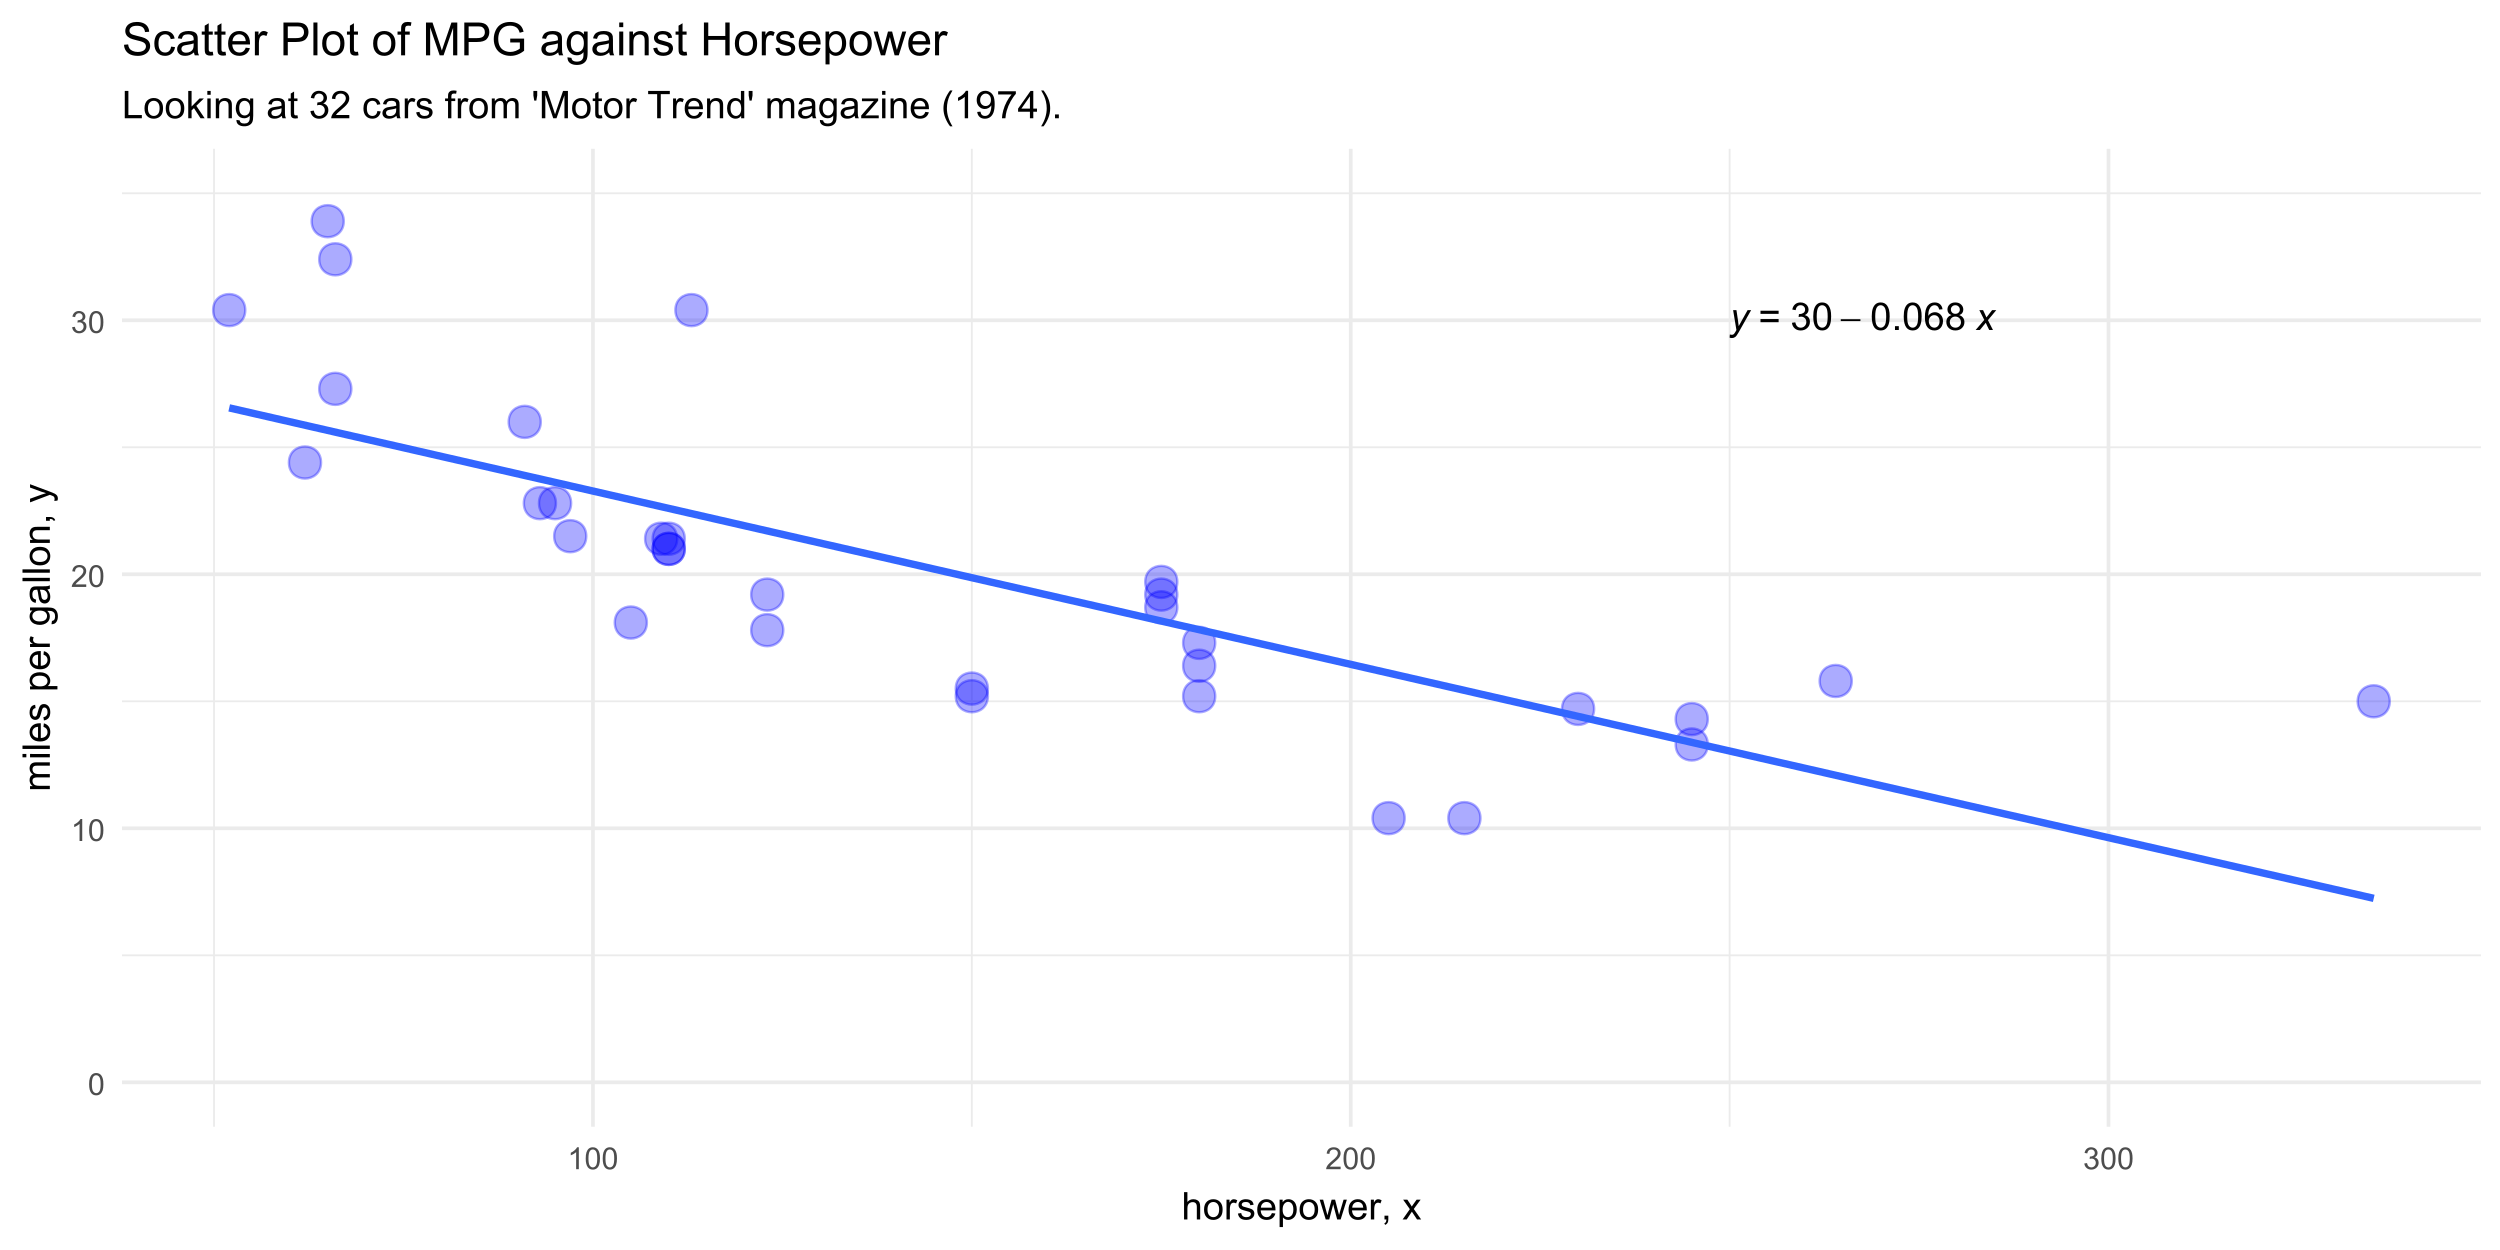 <?xml version="1.0" encoding="UTF-8"?>
<svg xmlns="http://www.w3.org/2000/svg" xmlns:xlink="http://www.w3.org/1999/xlink" width="720" height="360" viewBox="0 0 720 360">
<defs>
<g>
<g id="glyph-0-0">
<path d="M 0 2.211 L 0.059 1.293 C 0.262 1.352 0.457 1.379 0.648 1.379 C 0.844 1.379 1.004 1.336 1.125 1.246 C 1.285 1.125 1.457 0.902 1.645 0.578 L 1.957 0.016 L 1.004 -5.727 L 1.961 -5.727 L 2.395 -2.828 C 2.48 -2.258 2.555 -1.688 2.613 -1.117 L 5.176 -5.727 L 6.195 -5.727 L 2.543 0.762 C 2.191 1.391 1.879 1.812 1.605 2.016 C 1.332 2.223 1.02 2.324 0.664 2.324 C 0.438 2.324 0.215 2.285 0 2.211 Z M 0 2.211 "/>
</g>
<g id="glyph-0-1">
<path d="M -0.016 0 L 2.473 -2.906 L 1.047 -5.727 L 2.125 -5.727 L 2.609 -4.707 C 2.789 -4.324 2.949 -3.961 3.094 -3.613 L 4.742 -5.727 L 5.934 -5.727 L 3.531 -2.828 L 4.977 0 L 3.898 0 L 3.324 -1.164 C 3.203 -1.414 3.066 -1.719 2.91 -2.086 L 1.207 0 Z M -0.016 0 "/>
</g>
<g id="glyph-1-0">
</g>
<g id="glyph-1-1">
<path d="M 0.199 -3.105 L 5.859 -3.105 L 5.859 -2.57 L 0.199 -2.57 Z M 0.199 -3.105 "/>
</g>
<g id="glyph-2-0">
<path d="M 5.832 -4.648 L 0.613 -4.648 L 0.613 -5.551 L 5.832 -5.551 L 5.832 -4.648 M 5.832 -2.246 L 0.613 -2.246 L 0.613 -3.152 L 5.832 -3.152 Z M 5.832 -2.246 "/>
</g>
<g id="glyph-2-1">
<path d="M 0.465 -2.086 L 1.434 -2.215 C 1.547 -1.664 1.734 -1.27 2.004 -1.027 C 2.27 -0.785 2.598 -0.664 2.98 -0.664 C 3.438 -0.664 3.824 -0.82 4.137 -1.137 C 4.453 -1.453 4.609 -1.844 4.609 -2.312 C 4.609 -2.758 4.465 -3.125 4.172 -3.414 C 3.883 -3.703 3.512 -3.848 3.062 -3.848 C 2.879 -3.848 2.648 -3.812 2.379 -3.742 L 2.484 -4.594 C 2.551 -4.586 2.602 -4.582 2.641 -4.582 C 3.055 -4.582 3.426 -4.691 3.758 -4.906 C 4.086 -5.121 4.254 -5.453 4.254 -5.902 C 4.254 -6.258 4.133 -6.555 3.891 -6.785 C 3.652 -7.02 3.34 -7.137 2.961 -7.137 C 2.582 -7.137 2.27 -7.02 2.016 -6.781 C 1.766 -6.543 1.602 -6.188 1.531 -5.715 L 0.562 -5.887 C 0.68 -6.535 0.949 -7.039 1.371 -7.398 C 1.789 -7.758 2.312 -7.934 2.938 -7.934 C 3.367 -7.934 3.766 -7.844 4.129 -7.656 C 4.492 -7.473 4.77 -7.219 4.961 -6.898 C 5.152 -6.578 5.25 -6.242 5.25 -5.883 C 5.25 -5.539 5.16 -5.23 4.977 -4.949 C 4.793 -4.668 4.52 -4.445 4.16 -4.281 C 4.629 -4.172 4.992 -3.949 5.25 -3.609 C 5.508 -3.27 5.637 -2.844 5.637 -2.336 C 5.637 -1.645 5.387 -1.059 4.883 -0.578 C 4.379 -0.102 3.746 0.141 2.977 0.141 C 2.281 0.141 1.707 -0.066 1.246 -0.48 C 0.789 -0.895 0.527 -1.43 0.465 -2.086 Z M 0.465 -2.086 "/>
</g>
<g id="glyph-2-2">
<path d="M 0.457 -3.898 C 0.457 -4.832 0.555 -5.582 0.746 -6.152 C 0.938 -6.723 1.223 -7.164 1.605 -7.473 C 1.984 -7.781 2.461 -7.934 3.035 -7.934 C 3.457 -7.934 3.832 -7.848 4.152 -7.68 C 4.469 -7.508 4.734 -7.262 4.941 -6.941 C 5.152 -6.617 5.316 -6.227 5.434 -5.766 C 5.551 -5.305 5.613 -4.68 5.613 -3.898 C 5.613 -2.969 5.516 -2.223 5.324 -1.652 C 5.137 -1.082 4.852 -0.641 4.473 -0.332 C 4.094 -0.02 3.613 0.133 3.035 0.133 C 2.273 0.133 1.676 -0.137 1.238 -0.684 C 0.719 -1.344 0.457 -2.414 0.457 -3.898 M 1.457 -3.898 C 1.457 -2.602 1.605 -1.738 1.91 -1.309 C 2.215 -0.879 2.59 -0.664 3.035 -0.664 C 3.48 -0.664 3.855 -0.879 4.16 -1.309 C 4.461 -1.742 4.613 -2.605 4.613 -3.898 C 4.613 -5.199 4.461 -6.062 4.16 -6.488 C 3.855 -6.918 3.477 -7.133 3.023 -7.133 C 2.578 -7.133 2.223 -6.941 1.957 -6.566 C 1.621 -6.086 1.457 -5.195 1.457 -3.898 Z M 1.457 -3.898 "/>
</g>
<g id="glyph-2-3">
<path d="M 1.004 0 L 1.004 -1.105 L 2.109 -1.105 L 2.109 0 Z M 1.004 0 "/>
</g>
<g id="glyph-2-4">
<path d="M 5.492 -5.969 L 4.527 -5.891 C 4.441 -6.273 4.32 -6.551 4.16 -6.723 C 3.898 -7 3.574 -7.137 3.191 -7.137 C 2.883 -7.137 2.609 -7.051 2.379 -6.879 C 2.07 -6.656 1.832 -6.332 1.656 -5.902 C 1.48 -5.477 1.387 -4.867 1.379 -4.074 C 1.613 -4.43 1.898 -4.695 2.238 -4.867 C 2.574 -5.039 2.93 -5.125 3.301 -5.125 C 3.945 -5.125 4.496 -4.887 4.949 -4.41 C 5.406 -3.938 5.633 -3.32 5.633 -2.566 C 5.633 -2.07 5.527 -1.609 5.312 -1.184 C 5.098 -0.758 4.805 -0.43 4.43 -0.203 C 4.059 0.023 3.633 0.133 3.16 0.133 C 2.352 0.133 1.691 -0.164 1.18 -0.758 C 0.672 -1.352 0.414 -2.332 0.414 -3.699 C 0.414 -5.227 0.695 -6.336 1.262 -7.027 C 1.754 -7.633 2.418 -7.934 3.25 -7.934 C 3.871 -7.934 4.383 -7.762 4.777 -7.41 C 5.176 -7.062 5.414 -6.582 5.492 -5.969 M 1.531 -2.559 C 1.531 -2.227 1.602 -1.906 1.742 -1.602 C 1.887 -1.297 2.086 -1.062 2.34 -0.902 C 2.594 -0.742 2.863 -0.664 3.145 -0.664 C 3.551 -0.664 3.906 -0.828 4.199 -1.16 C 4.492 -1.488 4.641 -1.938 4.641 -2.508 C 4.641 -3.055 4.496 -3.484 4.203 -3.797 C 3.914 -4.113 3.547 -4.27 3.105 -4.27 C 2.668 -4.27 2.293 -4.113 1.988 -3.797 C 1.684 -3.484 1.531 -3.07 1.531 -2.559 Z M 1.531 -2.559 "/>
</g>
<g id="glyph-2-5">
<path d="M 1.953 -4.285 C 1.551 -4.434 1.25 -4.645 1.055 -4.918 C 0.863 -5.188 0.766 -5.516 0.766 -5.898 C 0.766 -6.473 0.973 -6.957 1.387 -7.348 C 1.797 -7.738 2.348 -7.934 3.035 -7.934 C 3.727 -7.934 4.281 -7.734 4.699 -7.332 C 5.121 -6.934 5.332 -6.445 5.332 -5.871 C 5.332 -5.504 5.234 -5.184 5.043 -4.914 C 4.852 -4.641 4.559 -4.434 4.168 -4.285 C 4.652 -4.129 5.02 -3.871 5.273 -3.52 C 5.527 -3.168 5.656 -2.746 5.656 -2.258 C 5.656 -1.582 5.414 -1.016 4.938 -0.555 C 4.461 -0.094 3.832 0.133 3.051 0.133 C 2.27 0.133 1.641 -0.098 1.164 -0.559 C 0.688 -1.02 0.449 -1.594 0.449 -2.285 C 0.449 -2.801 0.578 -3.23 0.84 -3.578 C 1.098 -3.922 1.469 -4.16 1.953 -4.285 M 1.758 -5.93 C 1.758 -5.555 1.879 -5.25 2.117 -5.012 C 2.359 -4.777 2.672 -4.656 3.055 -4.656 C 3.43 -4.656 3.738 -4.773 3.977 -5.012 C 4.215 -5.246 4.332 -5.535 4.332 -5.875 C 4.332 -6.23 4.211 -6.531 3.965 -6.773 C 3.719 -7.016 3.414 -7.137 3.047 -7.137 C 2.676 -7.137 2.367 -7.02 2.125 -6.781 C 1.879 -6.543 1.758 -6.262 1.758 -5.93 M 1.445 -2.281 C 1.445 -2.004 1.512 -1.734 1.641 -1.477 C 1.773 -1.219 1.969 -1.02 2.227 -0.875 C 2.484 -0.734 2.762 -0.664 3.062 -0.664 C 3.523 -0.664 3.906 -0.812 4.211 -1.109 C 4.512 -1.41 4.664 -1.789 4.664 -2.246 C 4.664 -2.715 4.508 -3.102 4.195 -3.406 C 3.887 -3.711 3.496 -3.863 3.031 -3.863 C 2.574 -3.863 2.195 -3.715 1.895 -3.414 C 1.594 -3.109 1.445 -2.734 1.445 -2.281 Z M 1.445 -2.281 "/>
</g>
<g id="glyph-3-0">
<path d="M 0.367 -3.105 C 0.367 -3.852 0.441 -4.449 0.594 -4.906 C 0.75 -5.359 0.977 -5.711 1.277 -5.957 C 1.582 -6.203 1.961 -6.324 2.418 -6.324 C 2.758 -6.324 3.055 -6.258 3.309 -6.121 C 3.562 -5.984 3.773 -5.789 3.941 -5.531 C 4.105 -5.277 4.238 -4.965 4.332 -4.594 C 4.426 -4.227 4.473 -3.73 4.473 -3.105 C 4.473 -2.367 4.398 -1.77 4.246 -1.316 C 4.094 -0.863 3.867 -0.512 3.562 -0.266 C 3.262 -0.016 2.879 0.109 2.418 0.109 C 1.812 0.109 1.336 -0.109 0.988 -0.547 C 0.574 -1.07 0.367 -1.922 0.367 -3.105 M 1.16 -3.105 C 1.16 -2.074 1.281 -1.383 1.523 -1.043 C 1.766 -0.699 2.062 -0.527 2.418 -0.527 C 2.773 -0.527 3.074 -0.699 3.316 -1.043 C 3.559 -1.387 3.68 -2.074 3.68 -3.105 C 3.68 -4.145 3.559 -4.832 3.316 -5.172 C 3.074 -5.516 2.773 -5.684 2.41 -5.684 C 2.055 -5.684 1.773 -5.535 1.559 -5.234 C 1.293 -4.852 1.16 -4.141 1.16 -3.105 Z M 1.16 -3.105 "/>
</g>
<g id="glyph-3-1">
<path d="M 3.277 0 L 2.504 0 L 2.504 -4.93 C 2.32 -4.75 2.074 -4.574 1.773 -4.395 C 1.469 -4.219 1.199 -4.086 0.957 -3.996 L 0.957 -4.742 C 1.391 -4.945 1.77 -5.195 2.094 -5.484 C 2.418 -5.773 2.645 -6.055 2.781 -6.324 L 3.277 -6.324 Z M 3.277 0 "/>
</g>
<g id="glyph-3-2">
<path d="M 4.43 -0.742 L 4.43 0 L 0.266 0 C 0.262 -0.188 0.289 -0.367 0.355 -0.539 C 0.461 -0.82 0.633 -1.102 0.867 -1.375 C 1.098 -1.648 1.438 -1.969 1.879 -2.328 C 2.562 -2.891 3.023 -3.336 3.266 -3.664 C 3.508 -3.992 3.625 -4.301 3.625 -4.594 C 3.625 -4.898 3.516 -5.16 3.297 -5.367 C 3.078 -5.578 2.793 -5.684 2.441 -5.684 C 2.066 -5.684 1.77 -5.574 1.547 -5.352 C 1.324 -5.125 1.211 -4.816 1.207 -4.422 L 0.414 -4.504 C 0.469 -5.098 0.672 -5.547 1.027 -5.859 C 1.383 -6.168 1.859 -6.324 2.457 -6.324 C 3.062 -6.324 3.539 -6.156 3.895 -5.824 C 4.246 -5.488 4.422 -5.07 4.422 -4.578 C 4.422 -4.324 4.371 -4.078 4.266 -3.832 C 4.164 -3.59 3.992 -3.332 3.754 -3.062 C 3.516 -2.793 3.117 -2.426 2.562 -1.957 C 2.098 -1.566 1.801 -1.301 1.668 -1.164 C 1.535 -1.023 1.426 -0.883 1.34 -0.742 Z M 4.43 -0.742 "/>
</g>
<g id="glyph-3-3">
<path d="M 0.371 -1.664 L 1.145 -1.766 C 1.23 -1.328 1.383 -1.012 1.598 -0.82 C 1.809 -0.625 2.07 -0.527 2.375 -0.527 C 2.738 -0.527 3.047 -0.656 3.297 -0.906 C 3.547 -1.16 3.672 -1.473 3.676 -1.844 C 3.672 -2.199 3.559 -2.492 3.324 -2.723 C 3.094 -2.953 2.797 -3.066 2.441 -3.066 C 2.293 -3.066 2.113 -3.039 1.895 -2.98 L 1.98 -3.66 C 2.031 -3.656 2.074 -3.652 2.105 -3.652 C 2.434 -3.652 2.73 -3.738 2.996 -3.91 C 3.258 -4.082 3.391 -4.348 3.391 -4.703 C 3.391 -4.988 3.293 -5.223 3.102 -5.41 C 2.91 -5.598 2.664 -5.688 2.359 -5.688 C 2.059 -5.688 1.809 -5.594 1.605 -5.406 C 1.406 -5.215 1.277 -4.934 1.219 -4.555 L 0.445 -4.691 C 0.543 -5.211 0.758 -5.613 1.09 -5.898 C 1.426 -6.184 1.844 -6.324 2.344 -6.324 C 2.688 -6.324 3.004 -6.25 3.293 -6.105 C 3.582 -5.957 3.801 -5.754 3.957 -5.5 C 4.109 -5.246 4.184 -4.973 4.184 -4.688 C 4.184 -4.414 4.113 -4.168 3.965 -3.945 C 3.82 -3.723 3.605 -3.543 3.316 -3.41 C 3.691 -3.324 3.98 -3.148 4.184 -2.875 C 4.391 -2.605 4.496 -2.266 4.496 -1.859 C 4.496 -1.312 4.293 -0.844 3.895 -0.461 C 3.492 -0.078 2.984 0.113 2.371 0.113 C 1.82 0.113 1.359 -0.055 0.996 -0.383 C 0.629 -0.711 0.422 -1.141 0.371 -1.664 Z M 0.371 -1.664 "/>
</g>
<g id="glyph-4-0">
<path d="M 0.727 0 L 0.727 -7.875 L 1.691 -7.875 L 1.691 -5.047 C 2.145 -5.57 2.711 -5.832 3.398 -5.832 C 3.824 -5.832 4.188 -5.75 4.5 -5.582 C 4.812 -5.418 5.035 -5.188 5.168 -4.895 C 5.305 -4.598 5.371 -4.172 5.371 -3.613 L 5.371 0 L 4.406 0 L 4.406 -3.613 C 4.406 -4.098 4.301 -4.449 4.09 -4.672 C 3.879 -4.891 3.586 -5 3.203 -5 C 2.914 -5 2.645 -4.926 2.395 -4.777 C 2.141 -4.629 1.961 -4.426 1.852 -4.172 C 1.746 -3.918 1.691 -3.566 1.691 -3.121 L 1.691 0 Z M 0.727 0 "/>
</g>
<g id="glyph-4-1">
<path d="M 0.367 -2.852 C 0.367 -3.91 0.66 -4.691 1.246 -5.199 C 1.738 -5.621 2.336 -5.832 3.039 -5.832 C 3.824 -5.832 4.465 -5.574 4.961 -5.062 C 5.461 -4.547 5.711 -3.84 5.711 -2.934 C 5.711 -2.199 5.598 -1.621 5.379 -1.199 C 5.16 -0.781 4.84 -0.453 4.418 -0.219 C 3.996 0.012 3.539 0.129 3.039 0.129 C 2.242 0.129 1.598 -0.129 1.105 -0.641 C 0.613 -1.152 0.367 -1.891 0.367 -2.852 M 1.359 -2.852 C 1.359 -2.121 1.52 -1.574 1.836 -1.211 C 2.156 -0.848 2.555 -0.664 3.039 -0.664 C 3.52 -0.664 3.918 -0.848 4.238 -1.215 C 4.555 -1.578 4.715 -2.137 4.715 -2.883 C 4.715 -3.59 4.555 -4.125 4.234 -4.488 C 3.914 -4.852 3.516 -5.031 3.039 -5.031 C 2.555 -5.031 2.156 -4.852 1.836 -4.492 C 1.52 -4.129 1.359 -3.582 1.359 -2.852 Z M 1.359 -2.852 "/>
</g>
<g id="glyph-4-2">
<path d="M 0.715 0 L 0.715 -5.703 L 1.586 -5.703 L 1.586 -4.84 C 1.805 -5.242 2.012 -5.512 2.199 -5.641 C 2.387 -5.77 2.594 -5.832 2.82 -5.832 C 3.145 -5.832 3.477 -5.73 3.812 -5.523 L 3.48 -4.625 C 3.242 -4.766 3.008 -4.832 2.773 -4.836 C 2.559 -4.832 2.371 -4.77 2.203 -4.645 C 2.035 -4.516 1.914 -4.34 1.844 -4.113 C 1.734 -3.77 1.68 -3.395 1.68 -2.984 L 1.68 0 Z M 0.715 0 "/>
</g>
<g id="glyph-4-3">
<path d="M 0.34 -1.703 L 1.293 -1.852 C 1.348 -1.469 1.496 -1.176 1.742 -0.973 C 1.988 -0.77 2.332 -0.664 2.773 -0.664 C 3.215 -0.664 3.547 -0.758 3.758 -0.938 C 3.977 -1.117 4.082 -1.332 4.082 -1.574 C 4.082 -1.793 3.988 -1.965 3.797 -2.09 C 3.664 -2.176 3.336 -2.285 2.809 -2.418 C 2.102 -2.598 1.609 -2.75 1.336 -2.883 C 1.062 -3.012 0.852 -3.191 0.711 -3.426 C 0.57 -3.656 0.5 -3.91 0.5 -4.188 C 0.5 -4.445 0.559 -4.68 0.676 -4.895 C 0.789 -5.113 0.949 -5.293 1.148 -5.438 C 1.301 -5.547 1.504 -5.641 1.766 -5.719 C 2.023 -5.793 2.301 -5.832 2.602 -5.832 C 3.047 -5.832 3.441 -5.77 3.777 -5.641 C 4.117 -5.512 4.367 -5.336 4.527 -5.117 C 4.688 -4.895 4.801 -4.602 4.859 -4.234 L 3.914 -4.102 C 3.871 -4.398 3.75 -4.625 3.543 -4.789 C 3.336 -4.957 3.047 -5.039 2.668 -5.039 C 2.227 -5.039 1.91 -4.965 1.719 -4.816 C 1.527 -4.672 1.434 -4.5 1.434 -4.301 C 1.434 -4.176 1.473 -4.062 1.551 -3.965 C 1.633 -3.859 1.754 -3.773 1.922 -3.707 C 2.02 -3.672 2.305 -3.586 2.777 -3.461 C 3.461 -3.277 3.938 -3.125 4.207 -3.012 C 4.48 -2.895 4.691 -2.727 4.844 -2.504 C 5 -2.281 5.074 -2.004 5.074 -1.676 C 5.074 -1.352 4.98 -1.051 4.793 -0.766 C 4.605 -0.48 4.336 -0.262 3.98 -0.105 C 3.625 0.051 3.223 0.129 2.777 0.129 C 2.035 0.129 1.473 -0.023 1.082 -0.332 C 0.695 -0.641 0.445 -1.098 0.34 -1.703 Z M 0.34 -1.703 "/>
</g>
<g id="glyph-4-4">
<path d="M 4.629 -1.836 L 5.629 -1.715 C 5.473 -1.129 5.18 -0.676 4.754 -0.355 C 4.328 -0.031 3.781 0.129 3.121 0.129 C 2.285 0.129 1.625 -0.129 1.137 -0.641 C 0.648 -1.156 0.402 -1.875 0.402 -2.805 C 0.402 -3.762 0.648 -4.508 1.145 -5.039 C 1.637 -5.566 2.277 -5.832 3.066 -5.832 C 3.828 -5.832 4.453 -5.574 4.938 -5.055 C 5.418 -4.535 5.66 -3.805 5.66 -2.863 C 5.66 -2.805 5.66 -2.719 5.656 -2.605 L 1.402 -2.605 C 1.438 -1.977 1.613 -1.5 1.934 -1.164 C 2.254 -0.832 2.648 -0.664 3.125 -0.664 C 3.48 -0.664 3.781 -0.758 4.035 -0.945 C 4.285 -1.133 4.484 -1.43 4.629 -1.836 M 1.457 -3.398 L 4.641 -3.398 C 4.598 -3.879 4.477 -4.238 4.273 -4.48 C 3.969 -4.852 3.566 -5.039 3.078 -5.039 C 2.633 -5.039 2.262 -4.891 1.957 -4.594 C 1.656 -4.297 1.488 -3.898 1.457 -3.398 Z M 1.457 -3.398 "/>
</g>
<g id="glyph-4-5">
<path d="M 0.727 2.188 L 0.727 -5.703 L 1.605 -5.703 L 1.605 -4.961 C 1.812 -5.254 2.047 -5.469 2.309 -5.617 C 2.57 -5.762 2.887 -5.832 3.262 -5.832 C 3.746 -5.832 4.176 -5.707 4.551 -5.457 C 4.922 -5.207 5.203 -4.852 5.391 -4.395 C 5.582 -3.941 5.676 -3.438 5.676 -2.895 C 5.676 -2.312 5.574 -1.785 5.363 -1.32 C 5.152 -0.852 4.848 -0.492 4.449 -0.246 C 4.051 0.004 3.633 0.129 3.191 0.129 C 2.867 0.129 2.578 0.062 2.324 -0.074 C 2.066 -0.211 1.855 -0.383 1.691 -0.59 L 1.691 2.188 L 0.727 2.188 M 1.602 -2.82 C 1.602 -2.086 1.75 -1.543 2.047 -1.191 C 2.344 -0.84 2.703 -0.664 3.125 -0.664 C 3.555 -0.664 3.922 -0.848 4.23 -1.211 C 4.535 -1.574 4.688 -2.137 4.688 -2.898 C 4.688 -3.629 4.539 -4.172 4.242 -4.531 C 3.941 -4.895 3.586 -5.074 3.168 -5.074 C 2.758 -5.074 2.395 -4.883 2.074 -4.5 C 1.758 -4.113 1.602 -3.555 1.602 -2.82 Z M 1.602 -2.82 "/>
</g>
<g id="glyph-4-6">
<path d="M 1.777 0 L 0.031 -5.703 L 1.031 -5.703 L 1.938 -2.41 L 2.277 -1.188 C 2.293 -1.246 2.391 -1.641 2.574 -2.363 L 3.48 -5.703 L 4.473 -5.703 L 5.328 -2.395 L 5.613 -1.305 L 5.941 -2.406 L 6.918 -5.703 L 7.859 -5.703 L 6.074 0 L 5.07 0 L 4.164 -3.414 L 3.941 -4.387 L 2.789 0 Z M 1.777 0 "/>
</g>
<g id="glyph-4-7">
<path d="M 0.977 0 L 0.977 -1.102 L 2.078 -1.102 L 2.078 0 C 2.078 0.406 2.008 0.73 1.863 0.98 C 1.719 1.23 1.492 1.422 1.18 1.559 L 0.914 1.145 C 1.117 1.055 1.266 0.922 1.363 0.75 C 1.461 0.574 1.516 0.324 1.523 0 Z M 0.977 0 "/>
</g>
<g id="glyph-4-8">
</g>
<g id="glyph-4-9">
<path d="M 0.082 0 L 2.164 -2.965 L 0.234 -5.703 L 1.445 -5.703 L 2.32 -4.367 C 2.484 -4.113 2.617 -3.898 2.719 -3.727 C 2.875 -3.965 3.02 -4.172 3.152 -4.355 L 4.113 -5.703 L 5.27 -5.703 L 3.297 -3.02 L 5.418 0 L 4.234 0 L 3.062 -1.773 L 2.75 -2.25 L 1.25 0 Z M 0.082 0 "/>
</g>
<g id="glyph-4-10">
<path d="M 0.805 0 L 0.805 -7.875 L 1.848 -7.875 L 1.848 -0.93 L 5.727 -0.93 L 5.727 0 Z M 0.805 0 "/>
</g>
<g id="glyph-4-11">
<path d="M 0.73 0 L 0.73 -7.875 L 1.695 -7.875 L 1.695 -3.383 L 3.984 -5.703 L 5.238 -5.703 L 3.055 -3.586 L 5.457 0 L 4.266 0 L 2.379 -2.918 L 1.695 -2.262 L 1.695 0 Z M 0.73 0 "/>
</g>
<g id="glyph-4-12">
<path d="M 0.73 -6.762 L 0.73 -7.875 L 1.695 -7.875 L 1.695 -6.762 L 0.73 -6.762 M 0.73 0 L 0.73 -5.703 L 1.695 -5.703 L 1.695 0 Z M 0.73 0 "/>
</g>
<g id="glyph-4-13">
<path d="M 0.727 0 L 0.727 -5.703 L 1.594 -5.703 L 1.594 -4.895 C 2.016 -5.52 2.621 -5.832 3.41 -5.832 C 3.754 -5.832 4.07 -5.77 4.359 -5.648 C 4.648 -5.523 4.863 -5.363 5.008 -5.16 C 5.148 -4.961 5.25 -4.723 5.305 -4.445 C 5.344 -4.27 5.359 -3.953 5.359 -3.508 L 5.359 0 L 4.395 0 L 4.395 -3.469 C 4.395 -3.863 4.355 -4.156 4.281 -4.352 C 4.207 -4.547 4.07 -4.703 3.879 -4.82 C 3.688 -4.938 3.465 -4.996 3.207 -4.996 C 2.793 -4.996 2.438 -4.863 2.141 -4.602 C 1.84 -4.34 1.691 -3.844 1.691 -3.117 L 1.691 0 Z M 0.727 0 "/>
</g>
<g id="glyph-4-14">
<path d="M 0.547 0.473 L 1.488 0.613 C 1.527 0.902 1.637 1.113 1.816 1.246 C 2.055 1.426 2.383 1.516 2.797 1.516 C 3.246 1.516 3.59 1.426 3.836 1.246 C 4.078 1.066 4.242 0.816 4.328 0.492 C 4.379 0.297 4.402 -0.117 4.398 -0.746 C 3.977 -0.25 3.449 0 2.82 0 C 2.035 0 1.43 -0.281 1 -0.848 C 0.57 -1.414 0.355 -2.094 0.355 -2.883 C 0.355 -3.43 0.453 -3.93 0.648 -4.391 C 0.848 -4.852 1.133 -5.207 1.508 -5.457 C 1.879 -5.707 2.32 -5.832 2.824 -5.832 C 3.5 -5.832 4.055 -5.562 4.492 -5.016 L 4.492 -5.703 L 5.383 -5.703 L 5.383 -0.773 C 5.383 0.113 5.293 0.742 5.109 1.113 C 4.93 1.484 4.645 1.777 4.25 1.992 C 3.859 2.207 3.375 2.316 2.805 2.316 C 2.125 2.316 1.574 2.16 1.156 1.855 C 0.734 1.551 0.535 1.09 0.547 0.473 M 1.348 -2.953 C 1.348 -2.207 1.496 -1.66 1.793 -1.316 C 2.09 -0.973 2.465 -0.801 2.91 -0.801 C 3.355 -0.801 3.727 -0.973 4.027 -1.312 C 4.328 -1.656 4.48 -2.191 4.48 -2.922 C 4.48 -3.621 4.324 -4.148 4.016 -4.5 C 3.707 -4.855 3.332 -5.031 2.895 -5.031 C 2.465 -5.031 2.102 -4.859 1.801 -4.508 C 1.5 -4.16 1.348 -3.641 1.348 -2.953 Z M 1.348 -2.953 "/>
</g>
<g id="glyph-4-15">
<path d="M 4.445 -0.703 C 4.09 -0.398 3.746 -0.184 3.414 -0.059 C 3.082 0.066 2.727 0.129 2.348 0.129 C 1.719 0.129 1.238 -0.023 0.902 -0.332 C 0.566 -0.637 0.398 -1.027 0.398 -1.504 C 0.398 -1.781 0.461 -2.039 0.59 -2.27 C 0.715 -2.5 0.883 -2.688 1.086 -2.824 C 1.293 -2.965 1.523 -3.07 1.781 -3.141 C 1.973 -3.191 2.258 -3.242 2.641 -3.289 C 3.422 -3.379 3.996 -3.492 4.367 -3.621 C 4.371 -3.754 4.371 -3.836 4.371 -3.871 C 4.371 -4.266 4.281 -4.543 4.098 -4.703 C 3.852 -4.922 3.484 -5.031 2.996 -5.031 C 2.543 -5.031 2.207 -4.953 1.988 -4.793 C 1.773 -4.633 1.613 -4.352 1.508 -3.949 L 0.562 -4.078 C 0.648 -4.48 0.793 -4.809 0.988 -5.059 C 1.184 -5.305 1.469 -5.496 1.844 -5.633 C 2.215 -5.766 2.645 -5.832 3.137 -5.832 C 3.625 -5.832 4.02 -5.777 4.324 -5.66 C 4.629 -5.547 4.852 -5.402 4.996 -5.23 C 5.137 -5.055 5.238 -4.836 5.297 -4.57 C 5.328 -4.406 5.344 -4.109 5.344 -3.68 L 5.344 -2.391 C 5.344 -1.492 5.363 -0.922 5.406 -0.684 C 5.445 -0.445 5.527 -0.219 5.648 0 L 4.641 0 C 4.539 -0.199 4.477 -0.434 4.445 -0.703 M 4.367 -2.863 C 4.016 -2.719 3.488 -2.598 2.789 -2.496 C 2.391 -2.441 2.109 -2.375 1.945 -2.305 C 1.781 -2.234 1.652 -2.129 1.562 -1.988 C 1.473 -1.852 1.43 -1.699 1.43 -1.531 C 1.43 -1.273 1.527 -1.059 1.723 -0.887 C 1.918 -0.715 2.203 -0.629 2.578 -0.629 C 2.949 -0.629 3.281 -0.711 3.57 -0.871 C 3.863 -1.035 4.074 -1.258 4.211 -1.543 C 4.316 -1.762 4.367 -2.082 4.367 -2.508 Z M 4.367 -2.863 "/>
</g>
<g id="glyph-4-16">
<path d="M 2.836 -0.863 L 2.977 -0.012 C 2.703 0.047 2.461 0.074 2.246 0.074 C 1.895 0.074 1.621 0.02 1.43 -0.09 C 1.234 -0.203 1.098 -0.348 1.02 -0.527 C 0.941 -0.711 0.902 -1.09 0.902 -1.672 L 0.902 -4.953 L 0.195 -4.953 L 0.195 -5.703 L 0.902 -5.703 L 0.902 -7.117 L 1.863 -7.695 L 1.863 -5.703 L 2.836 -5.703 L 2.836 -4.953 L 1.863 -4.953 L 1.863 -1.617 C 1.863 -1.34 1.879 -1.164 1.914 -1.086 C 1.949 -1.008 2.004 -0.945 2.082 -0.898 C 2.16 -0.852 2.27 -0.828 2.41 -0.828 C 2.52 -0.828 2.66 -0.84 2.836 -0.863 Z M 2.836 -0.863 "/>
</g>
<g id="glyph-4-17">
<path d="M 0.461 -2.078 L 1.43 -2.207 C 1.539 -1.66 1.73 -1.266 1.996 -1.023 C 2.262 -0.781 2.586 -0.66 2.969 -0.66 C 3.426 -0.66 3.809 -0.816 4.121 -1.133 C 4.438 -1.449 4.594 -1.84 4.594 -2.305 C 4.594 -2.75 4.445 -3.113 4.156 -3.402 C 3.867 -3.691 3.5 -3.836 3.051 -3.836 C 2.867 -3.836 2.641 -3.801 2.367 -3.727 L 2.477 -4.578 C 2.539 -4.57 2.594 -4.566 2.633 -4.566 C 3.043 -4.566 3.414 -4.672 3.742 -4.887 C 4.074 -5.102 4.238 -5.434 4.238 -5.883 C 4.238 -6.234 4.117 -6.531 3.879 -6.762 C 3.637 -6.996 3.328 -7.109 2.949 -7.109 C 2.574 -7.109 2.258 -6.992 2.008 -6.758 C 1.758 -6.52 1.598 -6.164 1.523 -5.695 L 0.559 -5.867 C 0.676 -6.512 0.945 -7.016 1.363 -7.371 C 1.781 -7.727 2.305 -7.906 2.926 -7.906 C 3.355 -7.906 3.754 -7.812 4.113 -7.629 C 4.477 -7.445 4.754 -7.195 4.945 -6.875 C 5.137 -6.555 5.23 -6.219 5.23 -5.859 C 5.23 -5.52 5.141 -5.211 4.957 -4.93 C 4.773 -4.652 4.504 -4.43 4.148 -4.266 C 4.613 -4.156 4.973 -3.934 5.23 -3.598 C 5.488 -3.258 5.617 -2.836 5.617 -2.324 C 5.617 -1.637 5.367 -1.055 4.867 -0.578 C 4.363 -0.098 3.73 0.141 2.965 0.141 C 2.273 0.141 1.699 -0.066 1.242 -0.477 C 0.785 -0.891 0.527 -1.422 0.461 -2.078 Z M 0.461 -2.078 "/>
</g>
<g id="glyph-4-18">
<path d="M 5.539 -0.93 L 5.539 0 L 0.332 0 C 0.324 -0.234 0.363 -0.457 0.445 -0.672 C 0.578 -1.027 0.789 -1.375 1.082 -1.719 C 1.375 -2.062 1.797 -2.461 2.348 -2.91 C 3.203 -3.613 3.781 -4.168 4.082 -4.578 C 4.383 -4.988 4.531 -5.375 4.531 -5.742 C 4.531 -6.125 4.395 -6.449 4.121 -6.711 C 3.848 -6.973 3.492 -7.105 3.051 -7.105 C 2.586 -7.105 2.211 -6.965 1.934 -6.688 C 1.656 -6.406 1.512 -6.02 1.508 -5.527 L 0.516 -5.629 C 0.582 -6.371 0.84 -6.934 1.285 -7.324 C 1.727 -7.711 2.324 -7.906 3.07 -7.906 C 3.828 -7.906 4.426 -7.695 4.867 -7.277 C 5.305 -6.859 5.527 -6.34 5.527 -5.719 C 5.527 -5.406 5.461 -5.094 5.332 -4.789 C 5.203 -4.488 4.992 -4.168 4.691 -3.828 C 4.395 -3.492 3.895 -3.031 3.203 -2.445 C 2.621 -1.957 2.25 -1.625 2.086 -1.453 C 1.918 -1.277 1.781 -1.105 1.676 -0.93 Z M 5.539 -0.93 "/>
</g>
<g id="glyph-4-19">
<path d="M 4.445 -2.09 L 5.398 -1.965 C 5.293 -1.312 5.027 -0.797 4.602 -0.426 C 4.172 -0.055 3.648 0.129 3.023 0.129 C 2.242 0.129 1.617 -0.125 1.141 -0.637 C 0.668 -1.148 0.43 -1.879 0.43 -2.832 C 0.43 -3.445 0.531 -3.984 0.734 -4.445 C 0.941 -4.91 1.25 -5.254 1.668 -5.488 C 2.086 -5.719 2.539 -5.832 3.031 -5.832 C 3.648 -5.832 4.156 -5.676 4.551 -5.363 C 4.941 -5.051 5.195 -4.605 5.305 -4.027 L 4.367 -3.883 C 4.277 -4.266 4.117 -4.555 3.891 -4.75 C 3.664 -4.941 3.391 -5.039 3.066 -5.039 C 2.578 -5.039 2.184 -4.863 1.879 -4.516 C 1.574 -4.164 1.422 -3.613 1.422 -2.859 C 1.422 -2.09 1.57 -1.535 1.863 -1.188 C 2.156 -0.84 2.539 -0.664 3.012 -0.664 C 3.395 -0.664 3.711 -0.781 3.965 -1.016 C 4.219 -1.246 4.379 -1.605 4.445 -2.09 Z M 4.445 -2.09 "/>
</g>
<g id="glyph-4-20">
<path d="M 0.957 0 L 0.957 -4.953 L 0.102 -4.953 L 0.102 -5.703 L 0.957 -5.703 L 0.957 -6.312 C 0.957 -6.695 0.988 -6.98 1.059 -7.164 C 1.152 -7.414 1.316 -7.617 1.551 -7.773 C 1.785 -7.93 2.113 -8.008 2.535 -8.008 C 2.809 -8.008 3.109 -7.977 3.438 -7.91 L 3.293 -7.07 C 3.094 -7.105 2.902 -7.121 2.723 -7.121 C 2.43 -7.121 2.223 -7.059 2.102 -6.934 C 1.977 -6.809 1.918 -6.574 1.918 -6.23 L 1.918 -5.703 L 3.031 -5.703 L 3.031 -4.953 L 1.918 -4.953 L 1.918 0 Z M 0.957 0 "/>
</g>
<g id="glyph-4-21">
<path d="M 0.727 0 L 0.727 -5.703 L 1.59 -5.703 L 1.59 -4.902 C 1.77 -5.184 2.008 -5.406 2.305 -5.578 C 2.602 -5.746 2.941 -5.832 3.32 -5.832 C 3.742 -5.832 4.09 -5.746 4.359 -5.57 C 4.629 -5.395 4.82 -5.148 4.93 -4.836 C 5.383 -5.5 5.969 -5.832 6.691 -5.832 C 7.258 -5.832 7.691 -5.676 7.996 -5.363 C 8.301 -5.051 8.453 -4.566 8.453 -3.914 L 8.453 0 L 7.492 0 L 7.492 -3.594 C 7.492 -3.98 7.461 -4.258 7.398 -4.43 C 7.336 -4.598 7.223 -4.734 7.059 -4.84 C 6.895 -4.941 6.699 -4.996 6.477 -4.996 C 6.078 -4.996 5.742 -4.863 5.477 -4.594 C 5.215 -4.328 5.082 -3.902 5.082 -3.312 L 5.082 0 L 4.113 0 L 4.113 -3.707 C 4.113 -4.137 4.035 -4.457 3.879 -4.672 C 3.719 -4.887 3.461 -4.996 3.105 -4.996 C 2.832 -4.996 2.582 -4.922 2.352 -4.781 C 2.117 -4.637 1.953 -4.426 1.848 -4.152 C 1.742 -3.875 1.691 -3.48 1.691 -2.961 L 1.691 0 Z M 0.727 0 "/>
</g>
<g id="glyph-4-22">
<path d="M 0.73 -5.086 L 0.484 -6.559 L 0.484 -7.875 L 1.586 -7.875 L 1.586 -6.559 L 1.328 -5.086 Z M 0.73 -5.086 "/>
</g>
<g id="glyph-4-23">
<path d="M 0.816 0 L 0.816 -7.875 L 2.383 -7.875 L 4.25 -2.297 C 4.422 -1.781 4.547 -1.391 4.625 -1.133 C 4.715 -1.418 4.855 -1.84 5.043 -2.395 L 6.93 -7.875 L 8.332 -7.875 L 8.332 0 L 7.328 0 L 7.328 -6.59 L 5.039 0 L 4.098 0 L 1.82 -6.703 L 1.82 0 Z M 0.816 0 "/>
</g>
<g id="glyph-4-24">
<path d="M 2.852 0 L 2.852 -6.945 L 0.258 -6.945 L 0.258 -7.875 L 6.5 -7.875 L 6.5 -6.945 L 3.895 -6.945 L 3.895 0 Z M 2.852 0 "/>
</g>
<g id="glyph-4-25">
<path d="M 4.426 0 L 4.426 -0.719 C 4.062 -0.152 3.531 0.129 2.832 0.129 C 2.375 0.129 1.957 0.004 1.578 -0.246 C 1.195 -0.496 0.898 -0.848 0.691 -1.297 C 0.48 -1.746 0.375 -2.262 0.375 -2.848 C 0.375 -3.414 0.473 -3.934 0.66 -4.395 C 0.852 -4.859 1.137 -5.215 1.516 -5.461 C 1.895 -5.711 2.32 -5.832 2.789 -5.832 C 3.133 -5.832 3.438 -5.762 3.707 -5.617 C 3.977 -5.469 4.191 -5.281 4.359 -5.047 L 4.359 -7.875 L 5.324 -7.875 L 5.324 0 L 4.426 0 M 1.371 -2.848 C 1.371 -2.117 1.523 -1.57 1.832 -1.207 C 2.141 -0.848 2.504 -0.664 2.922 -0.664 C 3.344 -0.664 3.703 -0.84 4 -1.184 C 4.293 -1.531 4.441 -2.059 4.441 -2.766 C 4.441 -3.547 4.293 -4.121 3.992 -4.484 C 3.691 -4.852 3.32 -5.031 2.879 -5.031 C 2.449 -5.031 2.09 -4.855 1.801 -4.508 C 1.516 -4.156 1.371 -3.602 1.371 -2.848 Z M 1.371 -2.848 "/>
</g>
<g id="glyph-4-26">
<path d="M 0.215 0 L 0.215 -0.785 L 3.844 -4.953 C 3.434 -4.93 3.07 -4.922 2.754 -4.922 L 0.43 -4.922 L 0.43 -5.703 L 5.094 -5.703 L 5.094 -5.066 L 2.004 -1.445 L 1.406 -0.785 C 1.84 -0.816 2.246 -0.832 2.625 -0.832 L 5.266 -0.832 L 5.266 0 Z M 0.215 0 "/>
</g>
<g id="glyph-4-27">
<path d="M 2.574 2.316 C 2.039 1.641 1.59 0.855 1.219 -0.047 C 0.852 -0.949 0.664 -1.887 0.664 -2.852 C 0.664 -3.703 0.805 -4.52 1.078 -5.301 C 1.402 -6.207 1.898 -7.109 2.574 -8.008 L 3.266 -8.008 C 2.832 -7.262 2.547 -6.73 2.406 -6.414 C 2.188 -5.918 2.016 -5.402 1.891 -4.867 C 1.738 -4.195 1.66 -3.523 1.66 -2.848 C 1.66 -1.125 2.195 0.598 3.266 2.316 Z M 2.574 2.316 "/>
</g>
<g id="glyph-4-28">
<path d="M 4.098 0 L 3.133 0 L 3.133 -6.16 C 2.898 -5.938 2.594 -5.715 2.215 -5.496 C 1.836 -5.273 1.5 -5.105 1.199 -4.996 L 1.199 -5.93 C 1.738 -6.184 2.211 -6.492 2.617 -6.852 C 3.02 -7.215 3.309 -7.566 3.477 -7.906 L 4.098 -7.906 Z M 4.098 0 "/>
</g>
<g id="glyph-4-29">
<path d="M 0.602 -1.82 L 1.531 -1.906 C 1.609 -1.469 1.762 -1.152 1.98 -0.957 C 2.203 -0.758 2.488 -0.66 2.836 -0.66 C 3.133 -0.66 3.395 -0.73 3.617 -0.863 C 3.84 -1 4.023 -1.184 4.168 -1.41 C 4.312 -1.637 4.43 -1.945 4.527 -2.332 C 4.625 -2.719 4.672 -3.113 4.672 -3.512 C 4.672 -3.555 4.672 -3.621 4.668 -3.707 C 4.473 -3.398 4.211 -3.148 3.875 -2.957 C 3.539 -2.766 3.18 -2.668 2.789 -2.668 C 2.137 -2.668 1.586 -2.906 1.133 -3.379 C 0.684 -3.852 0.457 -4.473 0.457 -5.246 C 0.457 -6.047 0.691 -6.688 1.164 -7.176 C 1.633 -7.664 2.223 -7.906 2.934 -7.906 C 3.445 -7.906 3.914 -7.77 4.336 -7.492 C 4.762 -7.219 5.082 -6.824 5.305 -6.312 C 5.523 -5.805 5.633 -5.066 5.633 -4.098 C 5.633 -3.094 5.523 -2.289 5.305 -1.695 C 5.09 -1.098 4.762 -0.645 4.332 -0.332 C 3.898 -0.023 3.395 0.133 2.812 0.133 C 2.199 0.133 1.695 -0.035 1.305 -0.379 C 0.914 -0.719 0.68 -1.203 0.602 -1.82 M 4.559 -5.297 C 4.559 -5.852 4.414 -6.293 4.117 -6.617 C 3.82 -6.941 3.465 -7.105 3.051 -7.105 C 2.621 -7.105 2.246 -6.93 1.93 -6.578 C 1.609 -6.23 1.449 -5.773 1.449 -5.215 C 1.449 -4.715 1.602 -4.309 1.902 -3.992 C 2.207 -3.68 2.578 -3.523 3.023 -3.523 C 3.473 -3.523 3.84 -3.68 4.129 -3.992 C 4.414 -4.309 4.559 -4.742 4.559 -5.297 Z M 4.559 -5.297 "/>
</g>
<g id="glyph-4-30">
<path d="M 0.52 -6.844 L 0.52 -7.773 L 5.617 -7.773 L 5.617 -7.02 C 5.117 -6.488 4.621 -5.777 4.129 -4.895 C 3.637 -4.008 3.254 -3.098 2.984 -2.164 C 2.793 -1.504 2.668 -0.785 2.617 0 L 1.621 0 C 1.633 -0.621 1.754 -1.367 1.988 -2.246 C 2.219 -3.121 2.555 -3.969 2.988 -4.781 C 3.426 -5.598 3.887 -6.285 4.379 -6.844 Z M 0.52 -6.844 "/>
</g>
<g id="glyph-4-31">
<path d="M 3.555 0 L 3.555 -1.887 L 0.141 -1.887 L 0.141 -2.773 L 3.734 -7.875 L 4.523 -7.875 L 4.523 -2.773 L 5.586 -2.773 L 5.586 -1.887 L 4.523 -1.887 L 4.523 0 L 3.555 0 M 3.555 -2.773 L 3.555 -6.32 L 1.09 -2.773 Z M 3.555 -2.773 "/>
</g>
<g id="glyph-4-32">
<path d="M 1.359 2.316 L 0.664 2.316 C 1.738 0.598 2.273 -1.125 2.273 -2.848 C 2.273 -3.52 2.195 -4.188 2.039 -4.852 C 1.918 -5.387 1.75 -5.902 1.531 -6.398 C 1.391 -6.719 1.102 -7.258 0.664 -8.008 L 1.359 -8.008 C 2.031 -7.109 2.531 -6.207 2.852 -5.301 C 3.129 -4.52 3.266 -3.703 3.266 -2.852 C 3.266 -1.887 3.082 -0.949 2.711 -0.047 C 2.34 0.855 1.891 1.641 1.359 2.316 Z M 1.359 2.316 "/>
</g>
<g id="glyph-4-33">
<path d="M 1 0 L 1 -1.102 L 2.102 -1.102 L 2.102 0 Z M 1 0 "/>
</g>
<g id="glyph-5-0">
<path d="M 0 -0.727 L -5.703 -0.727 L -5.703 -1.59 L -4.902 -1.59 C -5.184 -1.77 -5.406 -2.008 -5.578 -2.305 C -5.746 -2.602 -5.832 -2.941 -5.832 -3.32 C -5.832 -3.742 -5.746 -4.09 -5.57 -4.359 C -5.395 -4.629 -5.148 -4.82 -4.836 -4.93 C -5.5 -5.383 -5.832 -5.969 -5.832 -6.691 C -5.832 -7.258 -5.676 -7.691 -5.363 -7.996 C -5.051 -8.301 -4.566 -8.453 -3.914 -8.453 L 0 -8.453 L 0 -7.492 L -3.594 -7.492 C -3.98 -7.492 -4.258 -7.461 -4.43 -7.398 C -4.598 -7.336 -4.734 -7.223 -4.84 -7.059 C -4.941 -6.895 -4.996 -6.699 -4.996 -6.477 C -4.996 -6.078 -4.863 -5.742 -4.594 -5.477 C -4.328 -5.215 -3.902 -5.082 -3.312 -5.082 L 0 -5.082 L 0 -4.113 L -3.707 -4.113 C -4.137 -4.113 -4.457 -4.035 -4.672 -3.879 C -4.887 -3.719 -4.996 -3.461 -4.996 -3.105 C -4.996 -2.832 -4.922 -2.582 -4.781 -2.352 C -4.637 -2.117 -4.426 -1.953 -4.152 -1.848 C -3.875 -1.742 -3.48 -1.691 -2.961 -1.691 L 0 -1.691 Z M 0 -0.727 "/>
</g>
<g id="glyph-5-1">
<path d="M -6.762 -0.73 L -7.875 -0.73 L -7.875 -1.699 L -6.762 -1.699 L -6.762 -0.73 M 0 -0.73 L -5.703 -0.73 L -5.703 -1.699 L 0 -1.695 Z M 0 -0.73 "/>
</g>
<g id="glyph-5-2">
<path d="M 0 -0.703 L -7.875 -0.703 L -7.875 -1.672 L 0 -1.672 Z M 0 -0.703 "/>
</g>
<g id="glyph-5-3">
<path d="M -1.836 -4.629 L -1.715 -5.629 C -1.129 -5.473 -0.676 -5.18 -0.355 -4.754 C -0.031 -4.328 0.129 -3.781 0.129 -3.121 C 0.129 -2.285 -0.129 -1.625 -0.641 -1.137 C -1.156 -0.648 -1.875 -0.402 -2.805 -0.402 C -3.762 -0.402 -4.508 -0.648 -5.039 -1.145 C -5.566 -1.637 -5.832 -2.277 -5.832 -3.066 C -5.832 -3.828 -5.574 -4.453 -5.055 -4.938 C -4.535 -5.418 -3.805 -5.66 -2.863 -5.66 C -2.805 -5.66 -2.719 -5.66 -2.605 -5.656 L -2.605 -1.402 C -1.977 -1.438 -1.5 -1.613 -1.164 -1.934 C -0.832 -2.254 -0.664 -2.648 -0.664 -3.125 C -0.664 -3.48 -0.758 -3.781 -0.945 -4.035 C -1.133 -4.285 -1.43 -4.484 -1.836 -4.629 M -3.398 -1.457 L -3.398 -4.641 C -3.879 -4.598 -4.238 -4.477 -4.48 -4.273 C -4.852 -3.969 -5.039 -3.566 -5.039 -3.078 C -5.039 -2.633 -4.891 -2.262 -4.594 -1.957 C -4.297 -1.656 -3.898 -1.488 -3.398 -1.457 Z M -3.398 -1.457 "/>
</g>
<g id="glyph-5-4">
<path d="M -1.703 -0.34 L -1.852 -1.293 C -1.469 -1.348 -1.176 -1.496 -0.973 -1.742 C -0.77 -1.988 -0.664 -2.332 -0.664 -2.773 C -0.664 -3.215 -0.758 -3.547 -0.938 -3.758 C -1.117 -3.977 -1.332 -4.082 -1.574 -4.082 C -1.793 -4.082 -1.965 -3.988 -2.09 -3.797 C -2.176 -3.664 -2.285 -3.336 -2.418 -2.809 C -2.598 -2.102 -2.75 -1.609 -2.883 -1.336 C -3.012 -1.062 -3.191 -0.852 -3.426 -0.711 C -3.656 -0.57 -3.91 -0.5 -4.188 -0.5 C -4.445 -0.5 -4.68 -0.559 -4.895 -0.676 C -5.113 -0.789 -5.293 -0.949 -5.438 -1.148 C -5.547 -1.301 -5.641 -1.504 -5.719 -1.766 C -5.793 -2.023 -5.832 -2.301 -5.832 -2.602 C -5.832 -3.047 -5.77 -3.441 -5.641 -3.777 C -5.512 -4.117 -5.336 -4.367 -5.117 -4.527 C -4.895 -4.688 -4.602 -4.801 -4.234 -4.859 L -4.102 -3.914 C -4.398 -3.871 -4.625 -3.75 -4.789 -3.543 C -4.957 -3.336 -5.039 -3.047 -5.039 -2.668 C -5.039 -2.227 -4.965 -1.91 -4.816 -1.719 C -4.672 -1.527 -4.5 -1.434 -4.301 -1.434 C -4.176 -1.434 -4.062 -1.473 -3.965 -1.551 C -3.859 -1.633 -3.773 -1.754 -3.707 -1.922 C -3.672 -2.02 -3.586 -2.305 -3.461 -2.777 C -3.277 -3.461 -3.125 -3.938 -3.012 -4.207 C -2.895 -4.48 -2.727 -4.691 -2.504 -4.844 C -2.281 -5 -2.004 -5.074 -1.676 -5.074 C -1.352 -5.074 -1.051 -4.98 -0.766 -4.793 C -0.48 -4.605 -0.262 -4.336 -0.105 -3.98 C 0.051 -3.625 0.129 -3.223 0.129 -2.777 C 0.129 -2.035 -0.023 -1.473 -0.332 -1.082 C -0.641 -0.695 -1.098 -0.445 -1.703 -0.34 Z M -1.703 -0.34 "/>
</g>
<g id="glyph-5-5">
</g>
<g id="glyph-5-6">
<path d="M 2.188 -0.727 L -5.703 -0.727 L -5.703 -1.605 L -4.961 -1.605 C -5.254 -1.812 -5.469 -2.047 -5.617 -2.309 C -5.762 -2.57 -5.832 -2.887 -5.832 -3.262 C -5.832 -3.746 -5.707 -4.176 -5.457 -4.551 C -5.207 -4.922 -4.852 -5.203 -4.395 -5.391 C -3.941 -5.582 -3.438 -5.676 -2.895 -5.676 C -2.312 -5.676 -1.785 -5.574 -1.32 -5.363 C -0.852 -5.152 -0.492 -4.848 -0.246 -4.449 C 0.004 -4.051 0.129 -3.633 0.129 -3.191 C 0.129 -2.867 0.062 -2.578 -0.074 -2.324 C -0.211 -2.066 -0.383 -1.855 -0.59 -1.691 L 2.188 -1.691 L 2.188 -0.727 M -2.82 -1.602 C -2.086 -1.602 -1.543 -1.75 -1.191 -2.047 C -0.84 -2.344 -0.664 -2.703 -0.664 -3.125 C -0.664 -3.555 -0.848 -3.922 -1.211 -4.23 C -1.574 -4.535 -2.137 -4.688 -2.898 -4.688 C -3.629 -4.688 -4.172 -4.539 -4.531 -4.242 C -4.895 -3.941 -5.074 -3.586 -5.074 -3.168 C -5.074 -2.758 -4.883 -2.395 -4.5 -2.074 C -4.113 -1.758 -3.555 -1.602 -2.82 -1.602 Z M -2.82 -1.602 "/>
</g>
<g id="glyph-5-7">
<path d="M 0 -0.715 L -5.703 -0.715 L -5.703 -1.586 L -4.84 -1.586 C -5.242 -1.805 -5.512 -2.012 -5.641 -2.199 C -5.77 -2.387 -5.832 -2.594 -5.832 -2.82 C -5.832 -3.145 -5.73 -3.477 -5.523 -3.812 L -4.625 -3.48 C -4.766 -3.246 -4.832 -3.008 -4.836 -2.773 C -4.832 -2.559 -4.77 -2.371 -4.645 -2.203 C -4.516 -2.035 -4.34 -1.914 -4.113 -1.844 C -3.77 -1.734 -3.395 -1.68 -2.984 -1.68 L 0 -1.68 Z M 0 -0.715 "/>
</g>
<g id="glyph-5-8">
<path d="M 0.473 -0.547 L 0.613 -1.488 C 0.902 -1.527 1.113 -1.637 1.246 -1.816 C 1.426 -2.055 1.516 -2.383 1.516 -2.797 C 1.516 -3.246 1.426 -3.59 1.246 -3.836 C 1.066 -4.078 0.816 -4.242 0.496 -4.328 C 0.297 -4.379 -0.117 -4.402 -0.746 -4.398 C -0.25 -3.977 0 -3.449 0 -2.82 C 0 -2.035 -0.281 -1.43 -0.848 -1 C -1.414 -0.57 -2.094 -0.355 -2.883 -0.355 C -3.43 -0.355 -3.93 -0.453 -4.391 -0.648 C -4.852 -0.848 -5.207 -1.133 -5.457 -1.508 C -5.707 -1.879 -5.832 -2.32 -5.832 -2.824 C -5.832 -3.5 -5.562 -4.055 -5.016 -4.492 L -5.703 -4.492 L -5.703 -5.383 L -0.773 -5.383 C 0.113 -5.383 0.742 -5.293 1.113 -5.109 C 1.484 -4.93 1.777 -4.645 1.992 -4.25 C 2.207 -3.859 2.316 -3.375 2.316 -2.805 C 2.316 -2.125 2.16 -1.574 1.855 -1.156 C 1.551 -0.734 1.09 -0.535 0.473 -0.547 M -2.953 -1.348 C -2.207 -1.348 -1.66 -1.496 -1.316 -1.793 C -0.973 -2.09 -0.801 -2.465 -0.801 -2.91 C -0.801 -3.355 -0.973 -3.727 -1.312 -4.027 C -1.656 -4.328 -2.191 -4.48 -2.922 -4.48 C -3.621 -4.48 -4.148 -4.324 -4.5 -4.016 C -4.855 -3.707 -5.031 -3.332 -5.031 -2.895 C -5.031 -2.465 -4.859 -2.102 -4.508 -1.801 C -4.16 -1.5 -3.641 -1.348 -2.953 -1.348 Z M -2.953 -1.348 "/>
</g>
<g id="glyph-5-9">
<path d="M -0.703 -4.445 C -0.398 -4.09 -0.184 -3.746 -0.059 -3.414 C 0.066 -3.082 0.129 -2.727 0.129 -2.348 C 0.129 -1.719 -0.023 -1.238 -0.332 -0.902 C -0.637 -0.566 -1.027 -0.398 -1.504 -0.398 C -1.781 -0.398 -2.039 -0.461 -2.27 -0.59 C -2.5 -0.715 -2.688 -0.883 -2.824 -1.086 C -2.965 -1.293 -3.07 -1.527 -3.141 -1.785 C -3.191 -1.973 -3.242 -2.258 -3.289 -2.641 C -3.379 -3.422 -3.492 -3.996 -3.621 -4.367 C -3.754 -4.371 -3.836 -4.371 -3.871 -4.371 C -4.266 -4.371 -4.543 -4.281 -4.703 -4.098 C -4.922 -3.852 -5.031 -3.484 -5.031 -2.996 C -5.031 -2.543 -4.953 -2.207 -4.793 -1.988 C -4.633 -1.773 -4.352 -1.613 -3.949 -1.508 L -4.078 -0.562 C -4.48 -0.648 -4.809 -0.793 -5.059 -0.988 C -5.305 -1.184 -5.496 -1.469 -5.633 -1.844 C -5.766 -2.215 -5.832 -2.645 -5.832 -3.137 C -5.832 -3.625 -5.777 -4.02 -5.66 -4.324 C -5.547 -4.629 -5.402 -4.852 -5.23 -4.996 C -5.055 -5.137 -4.836 -5.238 -4.57 -5.297 C -4.406 -5.328 -4.109 -5.344 -3.68 -5.344 L -2.391 -5.344 C -1.492 -5.344 -0.922 -5.363 -0.684 -5.406 C -0.445 -5.445 -0.219 -5.527 0 -5.648 L 0 -4.641 C -0.199 -4.539 -0.434 -4.477 -0.703 -4.445 M -2.863 -4.367 C -2.719 -4.016 -2.598 -3.488 -2.496 -2.789 C -2.441 -2.391 -2.375 -2.109 -2.305 -1.945 C -2.234 -1.781 -2.129 -1.652 -1.988 -1.562 C -1.852 -1.473 -1.699 -1.43 -1.531 -1.43 C -1.273 -1.43 -1.059 -1.527 -0.887 -1.723 C -0.715 -1.918 -0.629 -2.203 -0.629 -2.578 C -0.629 -2.949 -0.711 -3.281 -0.871 -3.57 C -1.035 -3.863 -1.258 -4.074 -1.543 -4.211 C -1.762 -4.316 -2.082 -4.367 -2.508 -4.367 Z M -2.863 -4.367 "/>
</g>
<g id="glyph-5-10">
<path d="M -2.852 -0.367 C -3.91 -0.367 -4.691 -0.66 -5.199 -1.246 C -5.621 -1.738 -5.832 -2.336 -5.832 -3.039 C -5.832 -3.824 -5.574 -4.465 -5.062 -4.961 C -4.547 -5.461 -3.84 -5.711 -2.934 -5.711 C -2.199 -5.711 -1.621 -5.598 -1.199 -5.379 C -0.781 -5.16 -0.453 -4.84 -0.219 -4.418 C 0.012 -3.996 0.129 -3.539 0.129 -3.039 C 0.129 -2.242 -0.129 -1.598 -0.641 -1.105 C -1.152 -0.613 -1.891 -0.367 -2.852 -0.367 M -2.852 -1.359 C -2.121 -1.359 -1.574 -1.52 -1.211 -1.836 C -0.848 -2.156 -0.664 -2.555 -0.664 -3.039 C -0.664 -3.52 -0.848 -3.918 -1.215 -4.238 C -1.578 -4.555 -2.137 -4.715 -2.883 -4.715 C -3.59 -4.715 -4.125 -4.555 -4.488 -4.234 C -4.852 -3.914 -5.031 -3.516 -5.031 -3.039 C -5.031 -2.559 -4.852 -2.156 -4.492 -1.836 C -4.129 -1.52 -3.582 -1.359 -2.852 -1.359 Z M -2.852 -1.359 "/>
</g>
<g id="glyph-5-11">
<path d="M 0 -0.727 L -5.703 -0.727 L -5.703 -1.594 L -4.895 -1.594 C -5.52 -2.016 -5.832 -2.621 -5.832 -3.41 C -5.832 -3.754 -5.77 -4.07 -5.648 -4.359 C -5.523 -4.648 -5.363 -4.863 -5.16 -5.008 C -4.961 -5.148 -4.723 -5.25 -4.445 -5.305 C -4.27 -5.344 -3.953 -5.359 -3.508 -5.359 L 0 -5.359 L 0 -4.395 L -3.469 -4.395 C -3.863 -4.395 -4.156 -4.355 -4.352 -4.281 C -4.547 -4.207 -4.703 -4.07 -4.82 -3.879 C -4.938 -3.688 -4.996 -3.465 -4.996 -3.207 C -4.996 -2.793 -4.863 -2.438 -4.602 -2.141 C -4.34 -1.84 -3.844 -1.691 -3.117 -1.691 L 0 -1.691 Z M 0 -0.727 "/>
</g>
<g id="glyph-5-12">
<path d="M 0 -0.977 L -1.102 -0.977 L -1.102 -2.078 L 0 -2.078 C 0.406 -2.078 0.73 -2.008 0.98 -1.863 C 1.23 -1.719 1.422 -1.492 1.559 -1.18 L 1.145 -0.914 C 1.055 -1.117 0.922 -1.266 0.75 -1.363 C 0.574 -1.461 0.324 -1.516 0 -1.523 Z M 0 -0.977 "/>
</g>
<g id="glyph-5-13">
<path d="M 2.195 -0.684 L 1.289 -0.574 C 1.348 -0.785 1.375 -0.969 1.375 -1.129 C 1.375 -1.344 1.34 -1.516 1.266 -1.645 C 1.195 -1.773 1.094 -1.879 0.969 -1.961 C 0.871 -2.02 0.629 -2.121 0.246 -2.258 C 0.195 -2.273 0.113 -2.301 0.012 -2.344 L -5.703 -0.176 L -5.703 -1.219 L -2.402 -2.406 C -1.98 -2.559 -1.543 -2.699 -1.078 -2.82 C -1.523 -2.93 -1.957 -3.062 -2.379 -3.219 L -5.703 -4.438 L -5.703 -5.402 L 0.098 -3.234 C 0.723 -3 1.156 -2.82 1.391 -2.691 C 1.711 -2.52 1.945 -2.32 2.094 -2.102 C 2.242 -1.879 2.316 -1.613 2.316 -1.305 C 2.316 -1.117 2.277 -0.91 2.195 -0.684 Z M 2.195 -0.684 "/>
</g>
<g id="glyph-6-0">
<path d="M 0.594 -3.035 L 1.773 -3.141 C 1.828 -2.668 1.957 -2.277 2.164 -1.977 C 2.367 -1.672 2.684 -1.426 3.113 -1.242 C 3.543 -1.055 4.027 -0.961 4.562 -0.961 C 5.039 -0.961 5.461 -1.031 5.828 -1.172 C 6.191 -1.316 6.465 -1.508 6.641 -1.758 C 6.82 -2.004 6.91 -2.273 6.91 -2.566 C 6.91 -2.863 6.824 -3.121 6.652 -3.344 C 6.48 -3.562 6.195 -3.75 5.801 -3.898 C 5.547 -4 4.988 -4.152 4.117 -4.359 C 3.25 -4.57 2.641 -4.766 2.293 -4.949 C 1.844 -5.188 1.508 -5.48 1.285 -5.828 C 1.066 -6.18 0.953 -6.57 0.953 -7.008 C 0.953 -7.484 1.09 -7.93 1.359 -8.344 C 1.629 -8.758 2.027 -9.074 2.547 -9.289 C 3.066 -9.504 3.645 -9.609 4.281 -9.609 C 4.98 -9.609 5.598 -9.496 6.133 -9.273 C 6.668 -9.047 7.078 -8.715 7.367 -8.277 C 7.656 -7.836 7.809 -7.34 7.832 -6.785 L 6.633 -6.695 C 6.566 -7.293 6.352 -7.746 5.977 -8.051 C 5.605 -8.355 5.059 -8.508 4.332 -8.508 C 3.574 -8.508 3.023 -8.371 2.68 -8.094 C 2.332 -7.816 2.16 -7.48 2.16 -7.09 C 2.16 -6.75 2.281 -6.473 2.527 -6.25 C 2.766 -6.031 3.395 -5.809 4.41 -5.578 C 5.43 -5.348 6.125 -5.148 6.504 -4.977 C 7.055 -4.723 7.461 -4.402 7.723 -4.012 C 7.984 -3.625 8.113 -3.176 8.113 -2.668 C 8.113 -2.164 7.969 -1.691 7.684 -1.246 C 7.395 -0.801 6.98 -0.457 6.441 -0.211 C 5.902 0.039 5.297 0.16 4.621 0.16 C 3.766 0.16 3.051 0.035 2.473 -0.211 C 1.895 -0.461 1.441 -0.836 1.113 -1.336 C 0.781 -1.84 0.609 -2.402 0.594 -3.035 Z M 0.594 -3.035 "/>
</g>
<g id="glyph-6-1">
<path d="M 5.336 -2.508 L 6.477 -2.359 C 6.352 -1.574 6.035 -0.957 5.52 -0.512 C 5.008 -0.066 4.375 0.156 3.629 0.156 C 2.691 0.156 1.938 -0.152 1.371 -0.766 C 0.801 -1.375 0.516 -2.254 0.516 -3.398 C 0.516 -4.137 0.637 -4.781 0.883 -5.336 C 1.129 -5.891 1.5 -6.309 2 -6.582 C 2.5 -6.859 3.047 -7 3.637 -7 C 4.379 -7 4.988 -6.812 5.461 -6.438 C 5.934 -6.059 6.234 -5.527 6.367 -4.836 L 5.238 -4.66 C 5.133 -5.121 4.941 -5.465 4.668 -5.699 C 4.398 -5.93 4.066 -6.047 3.68 -6.047 C 3.098 -6.047 2.621 -5.836 2.258 -5.418 C 1.891 -5 1.707 -4.336 1.707 -3.43 C 1.707 -2.508 1.883 -1.84 2.238 -1.426 C 2.59 -1.008 3.047 -0.801 3.617 -0.801 C 4.07 -0.801 4.453 -0.938 4.758 -1.219 C 5.062 -1.496 5.254 -1.926 5.336 -2.508 Z M 5.336 -2.508 "/>
</g>
<g id="glyph-6-2">
<path d="M 5.336 -0.844 C 4.906 -0.48 4.492 -0.223 4.098 -0.07 C 3.699 0.078 3.273 0.156 2.816 0.156 C 2.066 0.156 1.488 -0.027 1.082 -0.395 C 0.68 -0.766 0.477 -1.234 0.477 -1.805 C 0.477 -2.141 0.555 -2.445 0.707 -2.723 C 0.859 -3 1.059 -3.223 1.305 -3.391 C 1.551 -3.559 1.832 -3.684 2.141 -3.77 C 2.367 -3.832 2.711 -3.887 3.172 -3.945 C 4.109 -4.055 4.797 -4.188 5.238 -4.344 C 5.246 -4.504 5.246 -4.605 5.246 -4.648 C 5.246 -5.121 5.137 -5.453 4.918 -5.645 C 4.621 -5.906 4.18 -6.039 3.598 -6.039 C 3.051 -6.039 2.648 -5.945 2.387 -5.754 C 2.129 -5.562 1.938 -5.223 1.812 -4.738 L 0.676 -4.891 C 0.781 -5.379 0.949 -5.77 1.188 -6.066 C 1.422 -6.367 1.766 -6.598 2.211 -6.758 C 2.656 -6.918 3.176 -7 3.766 -7 C 4.348 -7 4.824 -6.93 5.188 -6.793 C 5.555 -6.656 5.82 -6.484 5.992 -6.273 C 6.164 -6.066 6.285 -5.805 6.355 -5.484 C 6.395 -5.289 6.414 -4.93 6.414 -4.414 L 6.414 -2.867 C 6.414 -1.789 6.438 -1.109 6.488 -0.82 C 6.535 -0.535 6.633 -0.262 6.781 0 L 5.57 0 C 5.449 -0.242 5.371 -0.523 5.336 -0.844 M 5.238 -3.434 C 4.82 -3.262 4.188 -3.117 3.344 -2.996 C 2.867 -2.93 2.531 -2.852 2.332 -2.766 C 2.137 -2.68 1.984 -2.555 1.875 -2.387 C 1.77 -2.223 1.715 -2.039 1.715 -1.836 C 1.715 -1.527 1.832 -1.27 2.066 -1.062 C 2.301 -0.855 2.641 -0.754 3.094 -0.754 C 3.539 -0.754 3.938 -0.852 4.285 -1.047 C 4.633 -1.242 4.891 -1.512 5.055 -1.852 C 5.176 -2.113 5.238 -2.5 5.238 -3.012 Z M 5.238 -3.434 "/>
</g>
<g id="glyph-6-3">
<path d="M 3.402 -1.039 L 3.57 -0.012 C 3.242 0.055 2.953 0.09 2.695 0.09 C 2.273 0.09 1.945 0.023 1.715 -0.109 C 1.484 -0.242 1.32 -0.418 1.227 -0.637 C 1.129 -0.852 1.082 -1.309 1.082 -2.004 L 1.082 -5.941 L 0.23 -5.941 L 0.23 -6.844 L 1.082 -6.844 L 1.082 -8.539 L 2.238 -9.234 L 2.238 -6.844 L 3.402 -6.844 L 3.402 -5.941 L 2.238 -5.941 L 2.238 -1.941 C 2.238 -1.609 2.258 -1.395 2.297 -1.301 C 2.34 -1.207 2.406 -1.133 2.496 -1.078 C 2.59 -1.02 2.723 -0.992 2.895 -0.992 C 3.023 -0.992 3.191 -1.008 3.402 -1.039 Z M 3.402 -1.039 "/>
</g>
<g id="glyph-6-4">
<path d="M 5.555 -2.203 L 6.754 -2.055 C 6.566 -1.355 6.215 -0.812 5.703 -0.426 C 5.191 -0.039 4.539 0.156 3.746 0.156 C 2.742 0.156 1.949 -0.152 1.363 -0.77 C 0.777 -1.387 0.484 -2.25 0.484 -3.363 C 0.484 -4.516 0.781 -5.41 1.371 -6.047 C 1.965 -6.68 2.734 -7 3.68 -7 C 4.594 -7 5.344 -6.688 5.922 -6.066 C 6.504 -5.441 6.793 -4.566 6.793 -3.434 C 6.793 -3.367 6.793 -3.262 6.785 -3.125 L 1.684 -3.125 C 1.727 -2.375 1.938 -1.797 2.32 -1.398 C 2.703 -1 3.18 -0.801 3.75 -0.801 C 4.176 -0.801 4.539 -0.91 4.84 -1.133 C 5.141 -1.359 5.379 -1.715 5.555 -2.203 M 1.746 -4.078 L 5.57 -4.078 C 5.516 -4.656 5.371 -5.086 5.129 -5.375 C 4.762 -5.82 4.281 -6.047 3.691 -6.047 C 3.16 -6.047 2.711 -5.867 2.348 -5.512 C 1.984 -5.152 1.785 -4.676 1.746 -4.078 Z M 1.746 -4.078 "/>
</g>
<g id="glyph-6-5">
<path d="M 0.855 0 L 0.855 -6.844 L 1.902 -6.844 L 1.902 -5.809 C 2.168 -6.293 2.414 -6.613 2.641 -6.766 C 2.863 -6.922 3.113 -7 3.383 -7 C 3.773 -7 4.172 -6.875 4.578 -6.625 L 4.176 -5.551 C 3.895 -5.719 3.609 -5.801 3.324 -5.801 C 3.07 -5.801 2.844 -5.723 2.641 -5.57 C 2.441 -5.418 2.297 -5.207 2.211 -4.938 C 2.082 -4.523 2.016 -4.074 2.016 -3.582 L 2.016 0 Z M 0.855 0 "/>
</g>
<g id="glyph-6-6">
</g>
<g id="glyph-6-7">
<path d="M 1.02 0 L 1.02 -9.449 L 4.582 -9.449 C 5.211 -9.449 5.688 -9.418 6.02 -9.359 C 6.484 -9.281 6.871 -9.133 7.188 -8.918 C 7.5 -8.699 7.754 -8.395 7.945 -8.004 C 8.137 -7.613 8.23 -7.184 8.23 -6.715 C 8.23 -5.914 7.977 -5.234 7.465 -4.676 C 6.953 -4.121 6.027 -3.84 4.691 -3.84 L 2.27 -3.84 L 2.27 0 L 1.02 0 M 2.27 -4.957 L 4.711 -4.957 C 5.52 -4.957 6.094 -5.105 6.434 -5.406 C 6.773 -5.707 6.941 -6.133 6.941 -6.676 C 6.941 -7.074 6.84 -7.41 6.641 -7.691 C 6.441 -7.973 6.18 -8.16 5.852 -8.25 C 5.641 -8.305 5.254 -8.332 4.688 -8.332 L 2.27 -8.332 Z M 2.27 -4.957 "/>
</g>
<g id="glyph-6-8">
<path d="M 0.844 0 L 0.844 -9.449 L 2.004 -9.449 L 2.004 0 Z M 0.844 0 "/>
</g>
<g id="glyph-6-9">
<path d="M 0.438 -3.422 C 0.438 -4.691 0.789 -5.629 1.496 -6.238 C 2.082 -6.746 2.801 -7 3.648 -7 C 4.59 -7 5.359 -6.691 5.957 -6.074 C 6.551 -5.457 6.852 -4.605 6.852 -3.52 C 6.852 -2.637 6.719 -1.945 6.453 -1.441 C 6.191 -0.938 5.805 -0.543 5.301 -0.266 C 4.797 0.016 4.246 0.156 3.648 0.156 C 2.691 0.156 1.914 -0.152 1.324 -0.766 C 0.734 -1.383 0.438 -2.266 0.438 -3.422 M 1.629 -3.422 C 1.629 -2.547 1.82 -1.891 2.203 -1.453 C 2.586 -1.016 3.066 -0.801 3.648 -0.801 C 4.223 -0.801 4.703 -1.02 5.086 -1.457 C 5.469 -1.895 5.66 -2.562 5.66 -3.461 C 5.66 -4.309 5.465 -4.949 5.082 -5.387 C 4.699 -5.82 4.219 -6.039 3.648 -6.039 C 3.066 -6.039 2.586 -5.82 2.203 -5.387 C 1.82 -4.953 1.629 -4.301 1.629 -3.422 Z M 1.629 -3.422 "/>
</g>
<g id="glyph-6-10">
<path d="M 1.148 0 L 1.148 -5.941 L 0.121 -5.941 L 0.121 -6.844 L 1.148 -6.844 L 1.148 -7.574 C 1.148 -8.031 1.188 -8.375 1.27 -8.598 C 1.383 -8.898 1.578 -9.145 1.859 -9.328 C 2.141 -9.516 2.535 -9.609 3.043 -9.609 C 3.367 -9.609 3.73 -9.57 4.125 -9.492 L 3.949 -8.48 C 3.711 -8.523 3.484 -8.547 3.27 -8.547 C 2.914 -8.547 2.668 -8.473 2.52 -8.32 C 2.375 -8.172 2.301 -7.891 2.301 -7.477 L 2.301 -6.844 L 3.637 -6.844 L 3.637 -5.941 L 2.301 -5.941 L 2.301 0 Z M 1.148 0 "/>
</g>
<g id="glyph-6-11">
<path d="M 0.98 0 L 0.98 -9.449 L 2.863 -9.449 L 5.098 -2.758 C 5.305 -2.137 5.453 -1.668 5.551 -1.359 C 5.656 -1.703 5.824 -2.207 6.051 -2.875 L 8.312 -9.449 L 9.996 -9.449 L 9.996 0 L 8.793 0 L 8.793 -7.91 L 6.047 0 L 4.918 0 L 2.184 -8.043 L 2.184 0 Z M 0.98 0 "/>
</g>
<g id="glyph-6-12">
<path d="M 5.441 -3.707 L 5.441 -4.816 L 9.441 -4.82 L 9.441 -1.316 C 8.828 -0.824 8.195 -0.457 7.539 -0.211 C 6.887 0.039 6.219 0.16 5.531 0.16 C 4.602 0.16 3.758 -0.039 3 -0.434 C 2.242 -0.832 1.668 -1.406 1.281 -2.16 C 0.895 -2.91 0.703 -3.75 0.703 -4.68 C 0.703 -5.598 0.895 -6.457 1.281 -7.254 C 1.664 -8.051 2.219 -8.645 2.938 -9.031 C 3.66 -9.418 4.492 -9.609 5.434 -9.609 C 6.117 -9.609 6.734 -9.5 7.285 -9.277 C 7.84 -9.059 8.27 -8.75 8.586 -8.352 C 8.898 -7.957 9.137 -7.441 9.301 -6.805 L 8.172 -6.496 C 8.031 -6.977 7.855 -7.355 7.645 -7.633 C 7.434 -7.906 7.133 -8.125 6.742 -8.293 C 6.352 -8.457 5.918 -8.539 5.441 -8.539 C 4.867 -8.539 4.375 -8.453 3.957 -8.277 C 3.539 -8.105 3.203 -7.875 2.949 -7.594 C 2.691 -7.309 2.496 -6.996 2.352 -6.656 C 2.113 -6.074 1.992 -5.441 1.992 -4.758 C 1.992 -3.914 2.137 -3.211 2.426 -2.641 C 2.715 -2.074 3.141 -1.652 3.691 -1.379 C 4.246 -1.105 4.836 -0.969 5.461 -0.969 C 6 -0.969 6.527 -1.07 7.043 -1.281 C 7.559 -1.488 7.953 -1.711 8.219 -1.945 L 8.219 -3.707 Z M 5.441 -3.707 "/>
</g>
<g id="glyph-6-13">
<path d="M 0.656 0.566 L 1.785 0.734 C 1.832 1.082 1.965 1.336 2.18 1.496 C 2.465 1.711 2.859 1.816 3.359 1.816 C 3.895 1.816 4.309 1.711 4.602 1.496 C 4.895 1.281 5.094 0.98 5.195 0.594 C 5.254 0.355 5.281 -0.141 5.277 -0.895 C 4.773 -0.297 4.141 0 3.383 0 C 2.441 0 1.715 -0.34 1.199 -1.02 C 0.684 -1.695 0.426 -2.512 0.426 -3.461 C 0.426 -4.113 0.543 -4.719 0.781 -5.27 C 1.016 -5.82 1.359 -6.246 1.809 -6.547 C 2.258 -6.848 2.785 -7 3.391 -7 C 4.199 -7 4.863 -6.672 5.387 -6.02 L 5.387 -6.844 L 6.457 -6.844 L 6.457 -0.93 C 6.457 0.137 6.352 0.895 6.133 1.336 C 5.914 1.781 5.57 2.133 5.102 2.391 C 4.633 2.648 4.051 2.777 3.363 2.777 C 2.547 2.777 1.887 2.594 1.387 2.227 C 0.883 1.859 0.641 1.305 0.656 0.566 M 1.617 -3.547 C 1.617 -2.648 1.797 -1.992 2.152 -1.578 C 2.508 -1.168 2.957 -0.961 3.492 -0.961 C 4.027 -0.961 4.473 -1.164 4.836 -1.574 C 5.195 -1.984 5.375 -2.629 5.375 -3.508 C 5.375 -4.344 5.191 -4.977 4.816 -5.402 C 4.445 -5.828 4 -6.039 3.473 -6.039 C 2.957 -6.039 2.52 -5.828 2.16 -5.41 C 1.797 -4.992 1.617 -4.371 1.617 -3.547 Z M 1.617 -3.547 "/>
</g>
<g id="glyph-6-14">
<path d="M 0.875 -8.113 L 0.875 -9.449 L 2.035 -9.449 L 2.035 -8.113 L 0.875 -8.113 M 0.875 0 L 0.875 -6.844 L 2.035 -6.844 L 2.035 0 Z M 0.875 0 "/>
</g>
<g id="glyph-6-15">
<path d="M 0.871 0 L 0.871 -6.844 L 1.914 -6.844 L 1.914 -5.871 C 2.418 -6.625 3.145 -7 4.094 -7 C 4.504 -7 4.883 -6.926 5.23 -6.777 C 5.578 -6.629 5.836 -6.434 6.008 -6.195 C 6.18 -5.953 6.301 -5.668 6.367 -5.336 C 6.41 -5.121 6.434 -4.746 6.434 -4.207 L 6.434 0 L 5.273 0 L 5.273 -4.164 C 5.273 -4.637 5.227 -4.988 5.137 -5.223 C 5.047 -5.457 4.887 -5.645 4.656 -5.785 C 4.426 -5.926 4.156 -5.992 3.848 -5.992 C 3.355 -5.992 2.926 -5.836 2.57 -5.523 C 2.211 -5.211 2.031 -4.613 2.031 -3.738 L 2.031 0 Z M 0.871 0 "/>
</g>
<g id="glyph-6-16">
<path d="M 0.406 -2.043 L 1.555 -2.223 C 1.617 -1.766 1.797 -1.41 2.09 -1.168 C 2.387 -0.922 2.797 -0.801 3.324 -0.801 C 3.859 -0.801 4.254 -0.906 4.512 -1.125 C 4.77 -1.34 4.898 -1.598 4.898 -1.887 C 4.898 -2.152 4.785 -2.355 4.559 -2.508 C 4.398 -2.609 4.004 -2.742 3.371 -2.898 C 2.52 -3.113 1.93 -3.301 1.602 -3.457 C 1.273 -3.613 1.023 -3.832 0.855 -4.109 C 0.684 -4.387 0.598 -4.691 0.598 -5.027 C 0.598 -5.332 0.668 -5.613 0.809 -5.875 C 0.949 -6.137 1.137 -6.352 1.379 -6.523 C 1.559 -6.656 1.805 -6.77 2.117 -6.859 C 2.43 -6.953 2.762 -7 3.121 -7 C 3.656 -7 4.129 -6.922 4.535 -6.766 C 4.941 -6.613 5.238 -6.402 5.434 -6.141 C 5.625 -5.875 5.762 -5.52 5.832 -5.078 L 4.699 -4.926 C 4.648 -5.277 4.496 -5.551 4.25 -5.75 C 4.004 -5.945 3.656 -6.047 3.203 -6.047 C 2.672 -6.047 2.289 -5.957 2.062 -5.781 C 1.836 -5.605 1.723 -5.398 1.723 -5.164 C 1.723 -5.012 1.77 -4.875 1.863 -4.758 C 1.957 -4.633 2.105 -4.527 2.309 -4.445 C 2.422 -4.402 2.766 -4.305 3.332 -4.152 C 4.152 -3.93 4.727 -3.754 5.051 -3.613 C 5.375 -3.473 5.629 -3.27 5.812 -3.004 C 6 -2.738 6.09 -2.406 6.09 -2.012 C 6.09 -1.625 5.977 -1.262 5.754 -0.918 C 5.527 -0.578 5.203 -0.312 4.777 -0.125 C 4.352 0.062 3.871 0.156 3.332 0.156 C 2.441 0.156 1.766 -0.031 1.297 -0.398 C 0.832 -0.77 0.535 -1.316 0.406 -2.043 Z M 0.406 -2.043 "/>
</g>
<g id="glyph-6-17">
<path d="M 1.059 0 L 1.059 -9.449 L 2.309 -9.449 L 2.309 -5.57 L 7.219 -5.57 L 7.219 -9.449 L 8.469 -9.449 L 8.469 0 L 7.219 0 L 7.219 -4.453 L 2.309 -4.453 L 2.309 0 Z M 1.059 0 "/>
</g>
<g id="glyph-6-18">
<path d="M 0.871 2.625 L 0.871 -6.844 L 1.926 -6.844 L 1.926 -5.957 C 2.176 -6.305 2.457 -6.566 2.773 -6.738 C 3.086 -6.914 3.465 -7 3.914 -7 C 4.496 -7 5.012 -6.848 5.461 -6.547 C 5.906 -6.246 6.242 -5.824 6.473 -5.277 C 6.699 -4.727 6.812 -4.129 6.812 -3.473 C 6.812 -2.773 6.688 -2.145 6.438 -1.582 C 6.184 -1.023 5.82 -0.594 5.34 -0.293 C 4.859 0.004 4.355 0.156 3.828 0.156 C 3.441 0.156 3.094 0.074 2.789 -0.09 C 2.48 -0.254 2.227 -0.461 2.031 -0.711 L 2.031 2.625 L 0.871 2.625 M 1.922 -3.383 C 1.922 -2.504 2.098 -1.852 2.457 -1.43 C 2.812 -1.008 3.242 -0.801 3.75 -0.801 C 4.266 -0.801 4.707 -1.016 5.074 -1.453 C 5.441 -1.891 5.625 -2.566 5.625 -3.48 C 5.625 -4.352 5.449 -5.004 5.09 -5.441 C 4.73 -5.875 4.301 -6.09 3.805 -6.09 C 3.309 -6.09 2.871 -5.859 2.492 -5.398 C 2.109 -4.938 1.922 -4.266 1.922 -3.383 Z M 1.922 -3.383 "/>
</g>
<g id="glyph-6-19">
<path d="M 2.133 0 L 0.039 -6.844 L 1.238 -6.844 L 2.328 -2.895 L 2.734 -1.426 C 2.75 -1.496 2.867 -1.969 3.086 -2.836 L 4.176 -6.844 L 5.367 -6.844 L 6.395 -2.875 L 6.734 -1.566 L 7.129 -2.887 L 8.301 -6.844 L 9.43 -6.844 L 7.289 0 L 6.086 0 L 4.996 -4.098 L 4.73 -5.266 L 3.344 0 Z M 2.133 0 "/>
</g>
</g>
<clipPath id="clip-0">
<path clip-rule="nonzero" d="M 35.129 274 L 714.523 274 L 714.523 276 L 35.129 276 Z M 35.129 274 "/>
</clipPath>
<clipPath id="clip-1">
<path clip-rule="nonzero" d="M 35.129 201 L 714.523 201 L 714.523 203 L 35.129 203 Z M 35.129 201 "/>
</clipPath>
<clipPath id="clip-2">
<path clip-rule="nonzero" d="M 35.129 128 L 714.523 128 L 714.523 130 L 35.129 130 Z M 35.129 128 "/>
</clipPath>
<clipPath id="clip-3">
<path clip-rule="nonzero" d="M 35.129 55 L 714.523 55 L 714.523 56 L 35.129 56 Z M 35.129 55 "/>
</clipPath>
<clipPath id="clip-4">
<path clip-rule="nonzero" d="M 61 42.855 L 62 42.855 L 62 324.512 L 61 324.512 Z M 61 42.855 "/>
</clipPath>
<clipPath id="clip-5">
<path clip-rule="nonzero" d="M 279 42.855 L 281 42.855 L 281 324.512 L 279 324.512 Z M 279 42.855 "/>
</clipPath>
<clipPath id="clip-6">
<path clip-rule="nonzero" d="M 497 42.855 L 499 42.855 L 499 324.512 L 497 324.512 Z M 497 42.855 "/>
</clipPath>
<clipPath id="clip-7">
<path clip-rule="nonzero" d="M 35.129 311 L 714.523 311 L 714.523 313 L 35.129 313 Z M 35.129 311 "/>
</clipPath>
<clipPath id="clip-8">
<path clip-rule="nonzero" d="M 35.129 238 L 714.523 238 L 714.523 240 L 35.129 240 Z M 35.129 238 "/>
</clipPath>
<clipPath id="clip-9">
<path clip-rule="nonzero" d="M 35.129 164 L 714.523 164 L 714.523 166 L 35.129 166 Z M 35.129 164 "/>
</clipPath>
<clipPath id="clip-10">
<path clip-rule="nonzero" d="M 35.129 91 L 714.523 91 L 714.523 93 L 35.129 93 Z M 35.129 91 "/>
</clipPath>
<clipPath id="clip-11">
<path clip-rule="nonzero" d="M 170 42.855 L 172 42.855 L 172 324.512 L 170 324.512 Z M 170 42.855 "/>
</clipPath>
<clipPath id="clip-12">
<path clip-rule="nonzero" d="M 388 42.855 L 390 42.855 L 390 324.512 L 388 324.512 Z M 388 42.855 "/>
</clipPath>
<clipPath id="clip-13">
<path clip-rule="nonzero" d="M 606 42.855 L 608 42.855 L 608 324.512 L 606 324.512 Z M 606 42.855 "/>
</clipPath>
</defs>
<rect x="-72" y="-36" width="864" height="432" fill="rgb(100%, 100%, 100%)" fill-opacity="1"/>
<g clip-path="url(#clip-0)">
<path fill="none" stroke-width="0.533" stroke-linecap="butt" stroke-linejoin="round" stroke="rgb(92.157%, 92.157%, 92.157%)" stroke-opacity="1" stroke-miterlimit="10" d="M 35.129 275.129 L 714.52 275.129 "/>
</g>
<g clip-path="url(#clip-1)">
<path fill="none" stroke-width="0.533" stroke-linecap="butt" stroke-linejoin="round" stroke="rgb(92.157%, 92.157%, 92.157%)" stroke-opacity="1" stroke-miterlimit="10" d="M 35.129 201.973 L 714.52 201.973 "/>
</g>
<g clip-path="url(#clip-2)">
<path fill="none" stroke-width="0.533" stroke-linecap="butt" stroke-linejoin="round" stroke="rgb(92.157%, 92.157%, 92.157%)" stroke-opacity="1" stroke-miterlimit="10" d="M 35.129 128.812 L 714.52 128.812 "/>
</g>
<g clip-path="url(#clip-3)">
<path fill="none" stroke-width="0.533" stroke-linecap="butt" stroke-linejoin="round" stroke="rgb(92.157%, 92.157%, 92.157%)" stroke-opacity="1" stroke-miterlimit="10" d="M 35.129 55.656 L 714.52 55.656 "/>
</g>
<g clip-path="url(#clip-4)">
<path fill="none" stroke-width="0.533" stroke-linecap="butt" stroke-linejoin="round" stroke="rgb(92.157%, 92.157%, 92.157%)" stroke-opacity="1" stroke-miterlimit="10" d="M 61.645 324.508 L 61.645 42.855 "/>
</g>
<g clip-path="url(#clip-5)">
<path fill="none" stroke-width="0.533" stroke-linecap="butt" stroke-linejoin="round" stroke="rgb(92.157%, 92.157%, 92.157%)" stroke-opacity="1" stroke-miterlimit="10" d="M 279.887 324.508 L 279.887 42.855 "/>
</g>
<g clip-path="url(#clip-6)">
<path fill="none" stroke-width="0.533" stroke-linecap="butt" stroke-linejoin="round" stroke="rgb(92.157%, 92.157%, 92.157%)" stroke-opacity="1" stroke-miterlimit="10" d="M 498.133 324.508 L 498.133 42.855 "/>
</g>
<g clip-path="url(#clip-7)">
<path fill="none" stroke-width="1.067" stroke-linecap="butt" stroke-linejoin="round" stroke="rgb(92.157%, 92.157%, 92.157%)" stroke-opacity="1" stroke-miterlimit="10" d="M 35.129 311.707 L 714.52 311.707 "/>
</g>
<g clip-path="url(#clip-8)">
<path fill="none" stroke-width="1.067" stroke-linecap="butt" stroke-linejoin="round" stroke="rgb(92.157%, 92.157%, 92.157%)" stroke-opacity="1" stroke-miterlimit="10" d="M 35.129 238.551 L 714.52 238.551 "/>
</g>
<g clip-path="url(#clip-9)">
<path fill="none" stroke-width="1.067" stroke-linecap="butt" stroke-linejoin="round" stroke="rgb(92.157%, 92.157%, 92.157%)" stroke-opacity="1" stroke-miterlimit="10" d="M 35.129 165.391 L 714.52 165.391 "/>
</g>
<g clip-path="url(#clip-10)">
<path fill="none" stroke-width="1.067" stroke-linecap="butt" stroke-linejoin="round" stroke="rgb(92.157%, 92.157%, 92.157%)" stroke-opacity="1" stroke-miterlimit="10" d="M 35.129 92.234 L 714.52 92.234 "/>
</g>
<g clip-path="url(#clip-11)">
<path fill="none" stroke-width="1.067" stroke-linecap="butt" stroke-linejoin="round" stroke="rgb(92.157%, 92.157%, 92.157%)" stroke-opacity="1" stroke-miterlimit="10" d="M 170.766 324.508 L 170.766 42.855 "/>
</g>
<g clip-path="url(#clip-12)">
<path fill="none" stroke-width="1.067" stroke-linecap="butt" stroke-linejoin="round" stroke="rgb(92.157%, 92.157%, 92.157%)" stroke-opacity="1" stroke-miterlimit="10" d="M 389.012 324.508 L 389.012 42.855 "/>
</g>
<g clip-path="url(#clip-13)">
<path fill="none" stroke-width="1.067" stroke-linecap="butt" stroke-linejoin="round" stroke="rgb(92.157%, 92.157%, 92.157%)" stroke-opacity="1" stroke-miterlimit="10" d="M 607.254 324.508 L 607.254 42.855 "/>
</g>
<path fill-rule="nonzero" fill="rgb(0%, 0%, 100%)" fill-opacity="0.329" stroke-width="0.709" stroke-linecap="round" stroke-linejoin="round" stroke="rgb(0%, 0%, 100%)" stroke-opacity="0.329" stroke-miterlimit="10" d="M 197.215 158.078 C 197.215 164.238 187.969 164.238 187.969 158.078 C 187.969 151.914 197.215 151.914 197.215 158.078 "/>
<path fill-rule="nonzero" fill="rgb(0%, 0%, 100%)" fill-opacity="0.329" stroke-width="0.709" stroke-linecap="round" stroke-linejoin="round" stroke="rgb(0%, 0%, 100%)" stroke-opacity="0.329" stroke-miterlimit="10" d="M 197.215 158.078 C 197.215 164.238 187.969 164.238 187.969 158.078 C 187.969 151.914 197.215 151.914 197.215 158.078 "/>
<path fill-rule="nonzero" fill="rgb(0%, 0%, 100%)" fill-opacity="0.329" stroke-width="0.709" stroke-linecap="round" stroke-linejoin="round" stroke="rgb(0%, 0%, 100%)" stroke-opacity="0.329" stroke-miterlimit="10" d="M 160.113 144.91 C 160.113 151.07 150.867 151.07 150.867 144.91 C 150.867 138.746 160.113 138.746 160.113 144.91 "/>
<path fill-rule="nonzero" fill="rgb(0%, 0%, 100%)" fill-opacity="0.329" stroke-width="0.709" stroke-linecap="round" stroke-linejoin="round" stroke="rgb(0%, 0%, 100%)" stroke-opacity="0.329" stroke-miterlimit="10" d="M 197.215 155.148 C 197.215 161.312 187.969 161.312 187.969 155.148 C 187.969 148.988 197.215 148.988 197.215 155.148 "/>
<path fill-rule="nonzero" fill="rgb(0%, 0%, 100%)" fill-opacity="0.329" stroke-width="0.709" stroke-linecap="round" stroke-linejoin="round" stroke="rgb(0%, 0%, 100%)" stroke-opacity="0.329" stroke-miterlimit="10" d="M 339.07 174.902 C 339.07 181.066 329.828 181.066 329.828 174.902 C 329.828 168.738 339.07 168.738 339.07 174.902 "/>
<path fill-rule="nonzero" fill="rgb(0%, 0%, 100%)" fill-opacity="0.329" stroke-width="0.709" stroke-linecap="round" stroke-linejoin="round" stroke="rgb(0%, 0%, 100%)" stroke-opacity="0.329" stroke-miterlimit="10" d="M 186.301 179.293 C 186.301 185.457 177.055 185.457 177.055 179.293 C 177.055 173.129 186.301 173.129 186.301 179.293 "/>
<path fill-rule="nonzero" fill="rgb(0%, 0%, 100%)" fill-opacity="0.329" stroke-width="0.709" stroke-linecap="round" stroke-linejoin="round" stroke="rgb(0%, 0%, 100%)" stroke-opacity="0.329" stroke-miterlimit="10" d="M 491.844 207.094 C 491.844 213.254 482.598 213.254 482.598 207.094 C 482.598 200.93 491.844 200.93 491.844 207.094 "/>
<path fill-rule="nonzero" fill="rgb(0%, 0%, 100%)" fill-opacity="0.329" stroke-width="0.709" stroke-linecap="round" stroke-linejoin="round" stroke="rgb(0%, 0%, 100%)" stroke-opacity="0.329" stroke-miterlimit="10" d="M 92.457 133.203 C 92.457 139.367 83.211 139.367 83.211 133.203 C 83.211 127.039 92.457 127.039 92.457 133.203 "/>
<path fill-rule="nonzero" fill="rgb(0%, 0%, 100%)" fill-opacity="0.329" stroke-width="0.709" stroke-linecap="round" stroke-linejoin="round" stroke="rgb(0%, 0%, 100%)" stroke-opacity="0.329" stroke-miterlimit="10" d="M 164.477 144.91 C 164.477 151.07 155.23 151.07 155.23 144.91 C 155.23 138.746 164.477 138.746 164.477 144.91 "/>
<path fill-rule="nonzero" fill="rgb(0%, 0%, 100%)" fill-opacity="0.329" stroke-width="0.709" stroke-linecap="round" stroke-linejoin="round" stroke="rgb(0%, 0%, 100%)" stroke-opacity="0.329" stroke-miterlimit="10" d="M 225.586 171.246 C 225.586 177.406 216.34 177.406 216.34 171.246 C 216.34 165.082 225.586 165.082 225.586 171.246 "/>
<path fill-rule="nonzero" fill="rgb(0%, 0%, 100%)" fill-opacity="0.329" stroke-width="0.709" stroke-linecap="round" stroke-linejoin="round" stroke="rgb(0%, 0%, 100%)" stroke-opacity="0.329" stroke-miterlimit="10" d="M 225.586 181.488 C 225.586 187.648 216.34 187.648 216.34 181.488 C 216.34 175.324 225.586 175.324 225.586 181.488 "/>
<path fill-rule="nonzero" fill="rgb(0%, 0%, 100%)" fill-opacity="0.329" stroke-width="0.709" stroke-linecap="round" stroke-linejoin="round" stroke="rgb(0%, 0%, 100%)" stroke-opacity="0.329" stroke-miterlimit="10" d="M 349.984 191.73 C 349.984 197.891 340.738 197.891 340.738 191.73 C 340.738 185.566 349.984 185.566 349.984 191.73 "/>
<path fill-rule="nonzero" fill="rgb(0%, 0%, 100%)" fill-opacity="0.329" stroke-width="0.709" stroke-linecap="round" stroke-linejoin="round" stroke="rgb(0%, 0%, 100%)" stroke-opacity="0.329" stroke-miterlimit="10" d="M 349.984 185.145 C 349.984 191.309 340.738 191.309 340.738 185.145 C 340.738 178.98 349.984 178.98 349.984 185.145 "/>
<path fill-rule="nonzero" fill="rgb(0%, 0%, 100%)" fill-opacity="0.329" stroke-width="0.709" stroke-linecap="round" stroke-linejoin="round" stroke="rgb(0%, 0%, 100%)" stroke-opacity="0.329" stroke-miterlimit="10" d="M 349.984 200.508 C 349.984 206.672 340.738 206.672 340.738 200.508 C 340.738 194.344 349.984 194.344 349.984 200.508 "/>
<path fill-rule="nonzero" fill="rgb(0%, 0%, 100%)" fill-opacity="0.329" stroke-width="0.709" stroke-linecap="round" stroke-linejoin="round" stroke="rgb(0%, 0%, 100%)" stroke-opacity="0.329" stroke-miterlimit="10" d="M 404.543 235.625 C 404.543 241.785 395.301 241.785 395.301 235.625 C 395.301 229.461 404.543 229.461 404.543 235.625 "/>
<path fill-rule="nonzero" fill="rgb(0%, 0%, 100%)" fill-opacity="0.329" stroke-width="0.709" stroke-linecap="round" stroke-linejoin="round" stroke="rgb(0%, 0%, 100%)" stroke-opacity="0.329" stroke-miterlimit="10" d="M 426.367 235.625 C 426.367 241.785 417.125 241.785 417.125 235.625 C 417.125 229.461 426.367 229.461 426.367 235.625 "/>
<path fill-rule="nonzero" fill="rgb(0%, 0%, 100%)" fill-opacity="0.329" stroke-width="0.709" stroke-linecap="round" stroke-linejoin="round" stroke="rgb(0%, 0%, 100%)" stroke-opacity="0.329" stroke-miterlimit="10" d="M 459.105 204.164 C 459.105 210.328 449.859 210.328 449.859 204.164 C 449.859 198.004 459.105 198.004 459.105 204.164 "/>
<path fill-rule="nonzero" fill="rgb(0%, 0%, 100%)" fill-opacity="0.329" stroke-width="0.709" stroke-linecap="round" stroke-linejoin="round" stroke="rgb(0%, 0%, 100%)" stroke-opacity="0.329" stroke-miterlimit="10" d="M 101.188 74.676 C 101.188 80.84 91.941 80.84 91.941 74.676 C 91.941 68.516 101.188 68.516 101.188 74.676 "/>
<path fill-rule="nonzero" fill="rgb(0%, 0%, 100%)" fill-opacity="0.329" stroke-width="0.709" stroke-linecap="round" stroke-linejoin="round" stroke="rgb(0%, 0%, 100%)" stroke-opacity="0.329" stroke-miterlimit="10" d="M 70.633 89.309 C 70.633 95.473 61.387 95.473 61.387 89.309 C 61.387 83.145 70.633 83.145 70.633 89.309 "/>
<path fill-rule="nonzero" fill="rgb(0%, 0%, 100%)" fill-opacity="0.329" stroke-width="0.709" stroke-linecap="round" stroke-linejoin="round" stroke="rgb(0%, 0%, 100%)" stroke-opacity="0.329" stroke-miterlimit="10" d="M 99.004 63.703 C 99.004 69.867 89.758 69.867 89.758 63.703 C 89.758 57.539 99.004 57.539 99.004 63.703 "/>
<path fill-rule="nonzero" fill="rgb(0%, 0%, 100%)" fill-opacity="0.329" stroke-width="0.709" stroke-linecap="round" stroke-linejoin="round" stroke="rgb(0%, 0%, 100%)" stroke-opacity="0.329" stroke-miterlimit="10" d="M 168.84 154.418 C 168.84 160.582 159.598 160.582 159.598 154.418 C 159.598 148.254 168.84 148.254 168.84 154.418 "/>
<path fill-rule="nonzero" fill="rgb(0%, 0%, 100%)" fill-opacity="0.329" stroke-width="0.709" stroke-linecap="round" stroke-linejoin="round" stroke="rgb(0%, 0%, 100%)" stroke-opacity="0.329" stroke-miterlimit="10" d="M 284.512 198.312 C 284.512 204.477 275.266 204.477 275.266 198.312 C 275.266 192.148 284.512 192.148 284.512 198.312 "/>
<path fill-rule="nonzero" fill="rgb(0%, 0%, 100%)" fill-opacity="0.329" stroke-width="0.709" stroke-linecap="round" stroke-linejoin="round" stroke="rgb(0%, 0%, 100%)" stroke-opacity="0.329" stroke-miterlimit="10" d="M 284.512 200.508 C 284.512 206.672 275.266 206.672 275.266 200.508 C 275.266 194.344 284.512 194.344 284.512 200.508 "/>
<path fill-rule="nonzero" fill="rgb(0%, 0%, 100%)" fill-opacity="0.329" stroke-width="0.709" stroke-linecap="round" stroke-linejoin="round" stroke="rgb(0%, 0%, 100%)" stroke-opacity="0.329" stroke-miterlimit="10" d="M 491.844 214.406 C 491.844 220.57 482.598 220.57 482.598 214.406 C 482.598 208.246 491.844 208.246 491.844 214.406 "/>
<path fill-rule="nonzero" fill="rgb(0%, 0%, 100%)" fill-opacity="0.329" stroke-width="0.709" stroke-linecap="round" stroke-linejoin="round" stroke="rgb(0%, 0%, 100%)" stroke-opacity="0.329" stroke-miterlimit="10" d="M 339.07 171.246 C 339.07 177.406 329.828 177.406 329.828 171.246 C 329.828 165.082 339.07 165.082 339.07 171.246 "/>
<path fill-rule="nonzero" fill="rgb(0%, 0%, 100%)" fill-opacity="0.329" stroke-width="0.709" stroke-linecap="round" stroke-linejoin="round" stroke="rgb(0%, 0%, 100%)" stroke-opacity="0.329" stroke-miterlimit="10" d="M 101.188 111.988 C 101.188 118.152 91.941 118.152 91.941 111.988 C 91.941 105.824 101.188 105.824 101.188 111.988 "/>
<path fill-rule="nonzero" fill="rgb(0%, 0%, 100%)" fill-opacity="0.329" stroke-width="0.709" stroke-linecap="round" stroke-linejoin="round" stroke="rgb(0%, 0%, 100%)" stroke-opacity="0.329" stroke-miterlimit="10" d="M 155.746 121.496 C 155.746 127.66 146.504 127.66 146.504 121.496 C 146.504 115.336 155.746 115.336 155.746 121.496 "/>
<path fill-rule="nonzero" fill="rgb(0%, 0%, 100%)" fill-opacity="0.329" stroke-width="0.709" stroke-linecap="round" stroke-linejoin="round" stroke="rgb(0%, 0%, 100%)" stroke-opacity="0.329" stroke-miterlimit="10" d="M 203.762 89.309 C 203.762 95.473 194.516 95.473 194.516 89.309 C 194.516 83.145 203.762 83.145 203.762 89.309 "/>
<path fill-rule="nonzero" fill="rgb(0%, 0%, 100%)" fill-opacity="0.329" stroke-width="0.709" stroke-linecap="round" stroke-linejoin="round" stroke="rgb(0%, 0%, 100%)" stroke-opacity="0.329" stroke-miterlimit="10" d="M 533.309 196.117 C 533.309 202.281 524.062 202.281 524.062 196.117 C 524.062 189.957 533.309 189.957 533.309 196.117 "/>
<path fill-rule="nonzero" fill="rgb(0%, 0%, 100%)" fill-opacity="0.329" stroke-width="0.709" stroke-linecap="round" stroke-linejoin="round" stroke="rgb(0%, 0%, 100%)" stroke-opacity="0.329" stroke-miterlimit="10" d="M 339.07 167.586 C 339.07 173.75 329.828 173.75 329.828 167.586 C 329.828 161.426 339.07 161.426 339.07 167.586 "/>
<path fill-rule="nonzero" fill="rgb(0%, 0%, 100%)" fill-opacity="0.329" stroke-width="0.709" stroke-linecap="round" stroke-linejoin="round" stroke="rgb(0%, 0%, 100%)" stroke-opacity="0.329" stroke-miterlimit="10" d="M 688.262 201.973 C 688.262 208.133 679.016 208.133 679.016 201.973 C 679.016 195.809 688.262 195.809 688.262 201.973 "/>
<path fill-rule="nonzero" fill="rgb(0%, 0%, 100%)" fill-opacity="0.329" stroke-width="0.709" stroke-linecap="round" stroke-linejoin="round" stroke="rgb(0%, 0%, 100%)" stroke-opacity="0.329" stroke-miterlimit="10" d="M 195.031 155.148 C 195.031 161.312 185.785 161.312 185.785 155.148 C 185.785 148.988 195.031 148.988 195.031 155.148 "/>
<path fill="none" stroke-width="2.134" stroke-linecap="butt" stroke-linejoin="round" stroke="rgb(20%, 40%, 100%)" stroke-opacity="1" stroke-miterlimit="10" d="M 66.008 117.469 L 73.828 119.254 L 81.645 121.043 L 89.465 122.832 L 97.281 124.621 L 105.102 126.406 L 120.734 129.984 L 128.555 131.773 L 136.371 133.559 L 144.191 135.348 L 152.008 137.137 L 159.828 138.922 L 175.461 142.5 L 183.281 144.289 L 191.098 146.074 L 198.918 147.863 L 206.734 149.652 L 214.555 151.441 L 222.371 153.227 L 230.188 155.016 L 238.008 156.805 L 245.824 158.594 L 253.645 160.379 L 261.461 162.168 L 269.281 163.957 L 277.098 165.746 L 284.918 167.531 L 300.551 171.109 L 308.371 172.898 L 316.188 174.684 L 324.008 176.473 L 331.824 178.262 L 339.645 180.051 L 347.461 181.836 L 355.277 183.625 L 363.098 185.414 L 370.914 187.203 L 378.734 188.988 L 386.551 190.777 L 394.371 192.566 L 402.188 194.352 L 410.004 196.141 L 417.824 197.93 L 425.641 199.719 L 433.461 201.504 L 441.277 203.293 L 449.098 205.082 L 456.914 206.871 L 464.73 208.656 L 472.551 210.445 L 480.367 212.234 L 488.188 214.023 L 496.004 215.809 L 503.824 217.598 L 511.641 219.387 L 519.461 221.176 L 527.277 222.961 L 535.094 224.75 L 542.914 226.539 L 550.73 228.328 L 558.551 230.113 L 566.367 231.902 L 574.188 233.691 L 582.004 235.48 L 589.82 237.266 L 597.641 239.055 L 605.457 240.844 L 613.277 242.633 L 621.094 244.418 L 628.914 246.207 L 636.73 247.996 L 644.547 249.781 L 652.367 251.57 L 660.184 253.359 L 668.004 255.148 L 675.82 256.934 L 683.641 258.723 "/>
<g fill="rgb(0%, 0%, 0%)" fill-opacity="1">
<use xlink:href="#glyph-0-0" x="498.133" y="95.039"/>
</g>
<g fill="rgb(0%, 0%, 0%)" fill-opacity="1">
<use xlink:href="#glyph-1-0" x="503.652" y="95.039"/>
</g>
<g fill="rgb(0%, 0%, 0%)" fill-opacity="1">
<use xlink:href="#glyph-2-0" x="506.41" y="95.039"/>
</g>
<g fill="rgb(0%, 0%, 0%)" fill-opacity="1">
<use xlink:href="#glyph-1-0" x="512.859" y="95.039"/>
</g>
<g fill="rgb(0%, 0%, 0%)" fill-opacity="1">
<use xlink:href="#glyph-2-1" x="515.617" y="95.039"/>
<use xlink:href="#glyph-2-2" x="521.757" y="95.039"/>
</g>
<g fill="rgb(0%, 0%, 0%)" fill-opacity="1">
<use xlink:href="#glyph-1-1" x="529.941" y="95.039"/>
</g>
<g fill="rgb(0%, 0%, 0%)" fill-opacity="1">
<use xlink:href="#glyph-2-2" x="538.609" y="95.039"/>
<use xlink:href="#glyph-2-3" x="544.749" y="95.039"/>
<use xlink:href="#glyph-2-2" x="547.816" y="95.039"/>
<use xlink:href="#glyph-2-4" x="553.956" y="95.039"/>
<use xlink:href="#glyph-2-5" x="560.096" y="95.039"/>
</g>
<g fill="rgb(0%, 0%, 0%)" fill-opacity="1">
<use xlink:href="#glyph-1-0" x="566.234" y="95.039"/>
</g>
<g fill="rgb(0%, 0%, 0%)" fill-opacity="1">
<use xlink:href="#glyph-0-1" x="568.996" y="95.039"/>
</g>
<g fill="rgb(30.196%, 30.196%, 30.196%)" fill-opacity="1">
<use xlink:href="#glyph-3-0" x="25.301" y="315.355"/>
</g>
<g fill="rgb(30.196%, 30.196%, 30.196%)" fill-opacity="1">
<use xlink:href="#glyph-3-1" x="20.406" y="242.199"/>
<use xlink:href="#glyph-3-0" x="25.3" y="242.199"/>
</g>
<g fill="rgb(30.196%, 30.196%, 30.196%)" fill-opacity="1">
<use xlink:href="#glyph-3-2" x="20.406" y="169.043"/>
<use xlink:href="#glyph-3-0" x="25.3" y="169.043"/>
</g>
<g fill="rgb(30.196%, 30.196%, 30.196%)" fill-opacity="1">
<use xlink:href="#glyph-3-3" x="20.406" y="95.887"/>
<use xlink:href="#glyph-3-0" x="25.3" y="95.887"/>
</g>
<g fill="rgb(30.196%, 30.196%, 30.196%)" fill-opacity="1">
<use xlink:href="#glyph-3-1" x="163.426" y="336.738"/>
<use xlink:href="#glyph-3-0" x="168.32" y="336.738"/>
<use xlink:href="#glyph-3-0" x="173.214" y="336.738"/>
</g>
<g fill="rgb(30.196%, 30.196%, 30.196%)" fill-opacity="1">
<use xlink:href="#glyph-3-2" x="381.672" y="336.738"/>
<use xlink:href="#glyph-3-0" x="386.566" y="336.738"/>
<use xlink:href="#glyph-3-0" x="391.46" y="336.738"/>
</g>
<g fill="rgb(30.196%, 30.196%, 30.196%)" fill-opacity="1">
<use xlink:href="#glyph-3-3" x="599.914" y="336.738"/>
<use xlink:href="#glyph-3-0" x="604.808" y="336.738"/>
<use xlink:href="#glyph-3-0" x="609.702" y="336.738"/>
</g>
<g fill="rgb(0%, 0%, 0%)" fill-opacity="1">
<use xlink:href="#glyph-4-0" x="340.281" y="351.207"/>
<use xlink:href="#glyph-4-1" x="346.399" y="351.207"/>
<use xlink:href="#glyph-4-2" x="352.517" y="351.207"/>
<use xlink:href="#glyph-4-3" x="356.18" y="351.207"/>
<use xlink:href="#glyph-4-4" x="361.68" y="351.207"/>
<use xlink:href="#glyph-4-5" x="367.797" y="351.207"/>
<use xlink:href="#glyph-4-1" x="373.915" y="351.207"/>
<use xlink:href="#glyph-4-6" x="380.033" y="351.207"/>
<use xlink:href="#glyph-4-4" x="387.977" y="351.207"/>
<use xlink:href="#glyph-4-2" x="394.094" y="351.207"/>
<use xlink:href="#glyph-4-7" x="397.757" y="351.207"/>
<use xlink:href="#glyph-4-8" x="400.813" y="351.207"/>
<use xlink:href="#glyph-4-9" x="403.87" y="351.207"/>
</g>
<g fill="rgb(0%, 0%, 0%)" fill-opacity="1">
<use xlink:href="#glyph-5-0" x="14.352" y="228.004"/>
<use xlink:href="#glyph-5-1" x="14.352" y="218.841"/>
<use xlink:href="#glyph-5-2" x="14.352" y="216.397"/>
<use xlink:href="#glyph-5-3" x="14.352" y="213.953"/>
<use xlink:href="#glyph-5-4" x="14.352" y="207.835"/>
<use xlink:href="#glyph-5-5" x="14.352" y="202.335"/>
<use xlink:href="#glyph-5-6" x="14.352" y="199.279"/>
<use xlink:href="#glyph-5-3" x="14.352" y="193.162"/>
<use xlink:href="#glyph-5-7" x="14.352" y="187.044"/>
<use xlink:href="#glyph-5-5" x="14.352" y="183.381"/>
<use xlink:href="#glyph-5-8" x="14.352" y="180.325"/>
<use xlink:href="#glyph-5-9" x="14.352" y="174.207"/>
<use xlink:href="#glyph-5-2" x="14.352" y="168.089"/>
<use xlink:href="#glyph-5-2" x="14.352" y="165.646"/>
<use xlink:href="#glyph-5-10" x="14.352" y="163.202"/>
<use xlink:href="#glyph-5-11" x="14.352" y="157.084"/>
<use xlink:href="#glyph-5-12" x="14.352" y="150.966"/>
<use xlink:href="#glyph-5-5" x="14.352" y="147.91"/>
<use xlink:href="#glyph-5-13" x="14.352" y="144.854"/>
</g>
<g fill="rgb(0%, 0%, 0%)" fill-opacity="1">
<use xlink:href="#glyph-4-10" x="35.129" y="34.059"/>
<use xlink:href="#glyph-4-1" x="41.247" y="34.059"/>
<use xlink:href="#glyph-4-1" x="47.364" y="34.059"/>
<use xlink:href="#glyph-4-11" x="53.482" y="34.059"/>
<use xlink:href="#glyph-4-12" x="58.982" y="34.059"/>
<use xlink:href="#glyph-4-13" x="61.426" y="34.059"/>
<use xlink:href="#glyph-4-14" x="67.543" y="34.059"/>
<use xlink:href="#glyph-4-8" x="73.661" y="34.059"/>
<use xlink:href="#glyph-4-15" x="76.717" y="34.059"/>
<use xlink:href="#glyph-4-16" x="82.835" y="34.059"/>
<use xlink:href="#glyph-4-8" x="85.891" y="34.059"/>
<use xlink:href="#glyph-4-17" x="88.947" y="34.059"/>
<use xlink:href="#glyph-4-18" x="95.065" y="34.059"/>
<use xlink:href="#glyph-4-8" x="101.183" y="34.059"/>
<use xlink:href="#glyph-4-19" x="104.239" y="34.059"/>
<use xlink:href="#glyph-4-15" x="109.739" y="34.059"/>
<use xlink:href="#glyph-4-2" x="115.856" y="34.059"/>
<use xlink:href="#glyph-4-3" x="119.52" y="34.059"/>
<use xlink:href="#glyph-4-8" x="125.02" y="34.059"/>
<use xlink:href="#glyph-4-20" x="128.076" y="34.059"/>
<use xlink:href="#glyph-4-2" x="131.132" y="34.059"/>
<use xlink:href="#glyph-4-1" x="134.795" y="34.059"/>
<use xlink:href="#glyph-4-21" x="140.913" y="34.059"/>
<use xlink:href="#glyph-4-8" x="150.076" y="34.059"/>
<use xlink:href="#glyph-4-22" x="153.132" y="34.059"/>
<use xlink:href="#glyph-4-23" x="155.232" y="34.059"/>
<use xlink:href="#glyph-4-1" x="164.395" y="34.059"/>
<use xlink:href="#glyph-4-16" x="170.513" y="34.059"/>
<use xlink:href="#glyph-4-1" x="173.569" y="34.059"/>
<use xlink:href="#glyph-4-2" x="179.687" y="34.059"/>
<use xlink:href="#glyph-4-8" x="183.35" y="34.059"/>
<use xlink:href="#glyph-4-24" x="186.406" y="34.059"/>
<use xlink:href="#glyph-4-2" x="193.125" y="34.059"/>
<use xlink:href="#glyph-4-4" x="196.788" y="34.059"/>
<use xlink:href="#glyph-4-13" x="202.906" y="34.059"/>
<use xlink:href="#glyph-4-25" x="209.023" y="34.059"/>
<use xlink:href="#glyph-4-22" x="215.141" y="34.059"/>
<use xlink:href="#glyph-4-8" x="217.241" y="34.059"/>
<use xlink:href="#glyph-4-21" x="220.297" y="34.059"/>
<use xlink:href="#glyph-4-15" x="229.46" y="34.059"/>
<use xlink:href="#glyph-4-14" x="235.578" y="34.059"/>
<use xlink:href="#glyph-4-15" x="241.696" y="34.059"/>
<use xlink:href="#glyph-4-26" x="247.813" y="34.059"/>
<use xlink:href="#glyph-4-12" x="253.313" y="34.059"/>
<use xlink:href="#glyph-4-13" x="255.757" y="34.059"/>
<use xlink:href="#glyph-4-4" x="261.875" y="34.059"/>
<use xlink:href="#glyph-4-8" x="267.993" y="34.059"/>
<use xlink:href="#glyph-4-27" x="271.049" y="34.059"/>
<use xlink:href="#glyph-4-28" x="274.712" y="34.059"/>
<use xlink:href="#glyph-4-29" x="280.83" y="34.059"/>
<use xlink:href="#glyph-4-30" x="286.947" y="34.059"/>
<use xlink:href="#glyph-4-31" x="293.065" y="34.059"/>
<use xlink:href="#glyph-4-32" x="299.183" y="34.059"/>
<use xlink:href="#glyph-4-33" x="302.846" y="34.059"/>
</g>
<g fill="rgb(0%, 0%, 0%)" fill-opacity="1">
<use xlink:href="#glyph-6-0" x="35.129" y="15.93"/>
<use xlink:href="#glyph-6-1" x="43.933" y="15.93"/>
<use xlink:href="#glyph-6-2" x="50.533" y="15.93"/>
<use xlink:href="#glyph-6-3" x="57.874" y="15.93"/>
<use xlink:href="#glyph-6-3" x="61.542" y="15.93"/>
<use xlink:href="#glyph-6-4" x="65.209" y="15.93"/>
<use xlink:href="#glyph-6-5" x="72.55" y="15.93"/>
<use xlink:href="#glyph-6-6" x="76.946" y="15.93"/>
<use xlink:href="#glyph-6-7" x="80.613" y="15.93"/>
<use xlink:href="#glyph-6-8" x="89.418" y="15.93"/>
<use xlink:href="#glyph-6-9" x="92.35" y="15.93"/>
<use xlink:href="#glyph-6-3" x="99.692" y="15.93"/>
<use xlink:href="#glyph-6-6" x="103.359" y="15.93"/>
<use xlink:href="#glyph-6-9" x="107.026" y="15.93"/>
<use xlink:href="#glyph-6-10" x="114.368" y="15.93"/>
<use xlink:href="#glyph-6-6" x="118.035" y="15.93"/>
<use xlink:href="#glyph-6-11" x="121.702" y="15.93"/>
<use xlink:href="#glyph-6-7" x="132.698" y="15.93"/>
<use xlink:href="#glyph-6-12" x="141.502" y="15.93"/>
<use xlink:href="#glyph-6-6" x="151.77" y="15.93"/>
<use xlink:href="#glyph-6-2" x="155.437" y="15.93"/>
<use xlink:href="#glyph-6-13" x="162.778" y="15.93"/>
<use xlink:href="#glyph-6-2" x="170.12" y="15.93"/>
<use xlink:href="#glyph-6-14" x="177.461" y="15.93"/>
<use xlink:href="#glyph-6-15" x="180.393" y="15.93"/>
<use xlink:href="#glyph-6-16" x="187.735" y="15.93"/>
<use xlink:href="#glyph-6-3" x="194.335" y="15.93"/>
<use xlink:href="#glyph-6-6" x="198.002" y="15.93"/>
<use xlink:href="#glyph-6-17" x="201.669" y="15.93"/>
<use xlink:href="#glyph-6-9" x="211.202" y="15.93"/>
<use xlink:href="#glyph-6-5" x="218.543" y="15.93"/>
<use xlink:href="#glyph-6-16" x="222.939" y="15.93"/>
<use xlink:href="#glyph-6-4" x="229.539" y="15.93"/>
<use xlink:href="#glyph-6-18" x="236.88" y="15.93"/>
<use xlink:href="#glyph-6-9" x="244.221" y="15.93"/>
<use xlink:href="#glyph-6-19" x="251.562" y="15.93"/>
<use xlink:href="#glyph-6-4" x="261.095" y="15.93"/>
<use xlink:href="#glyph-6-5" x="268.436" y="15.93"/>
</g>
</svg>
